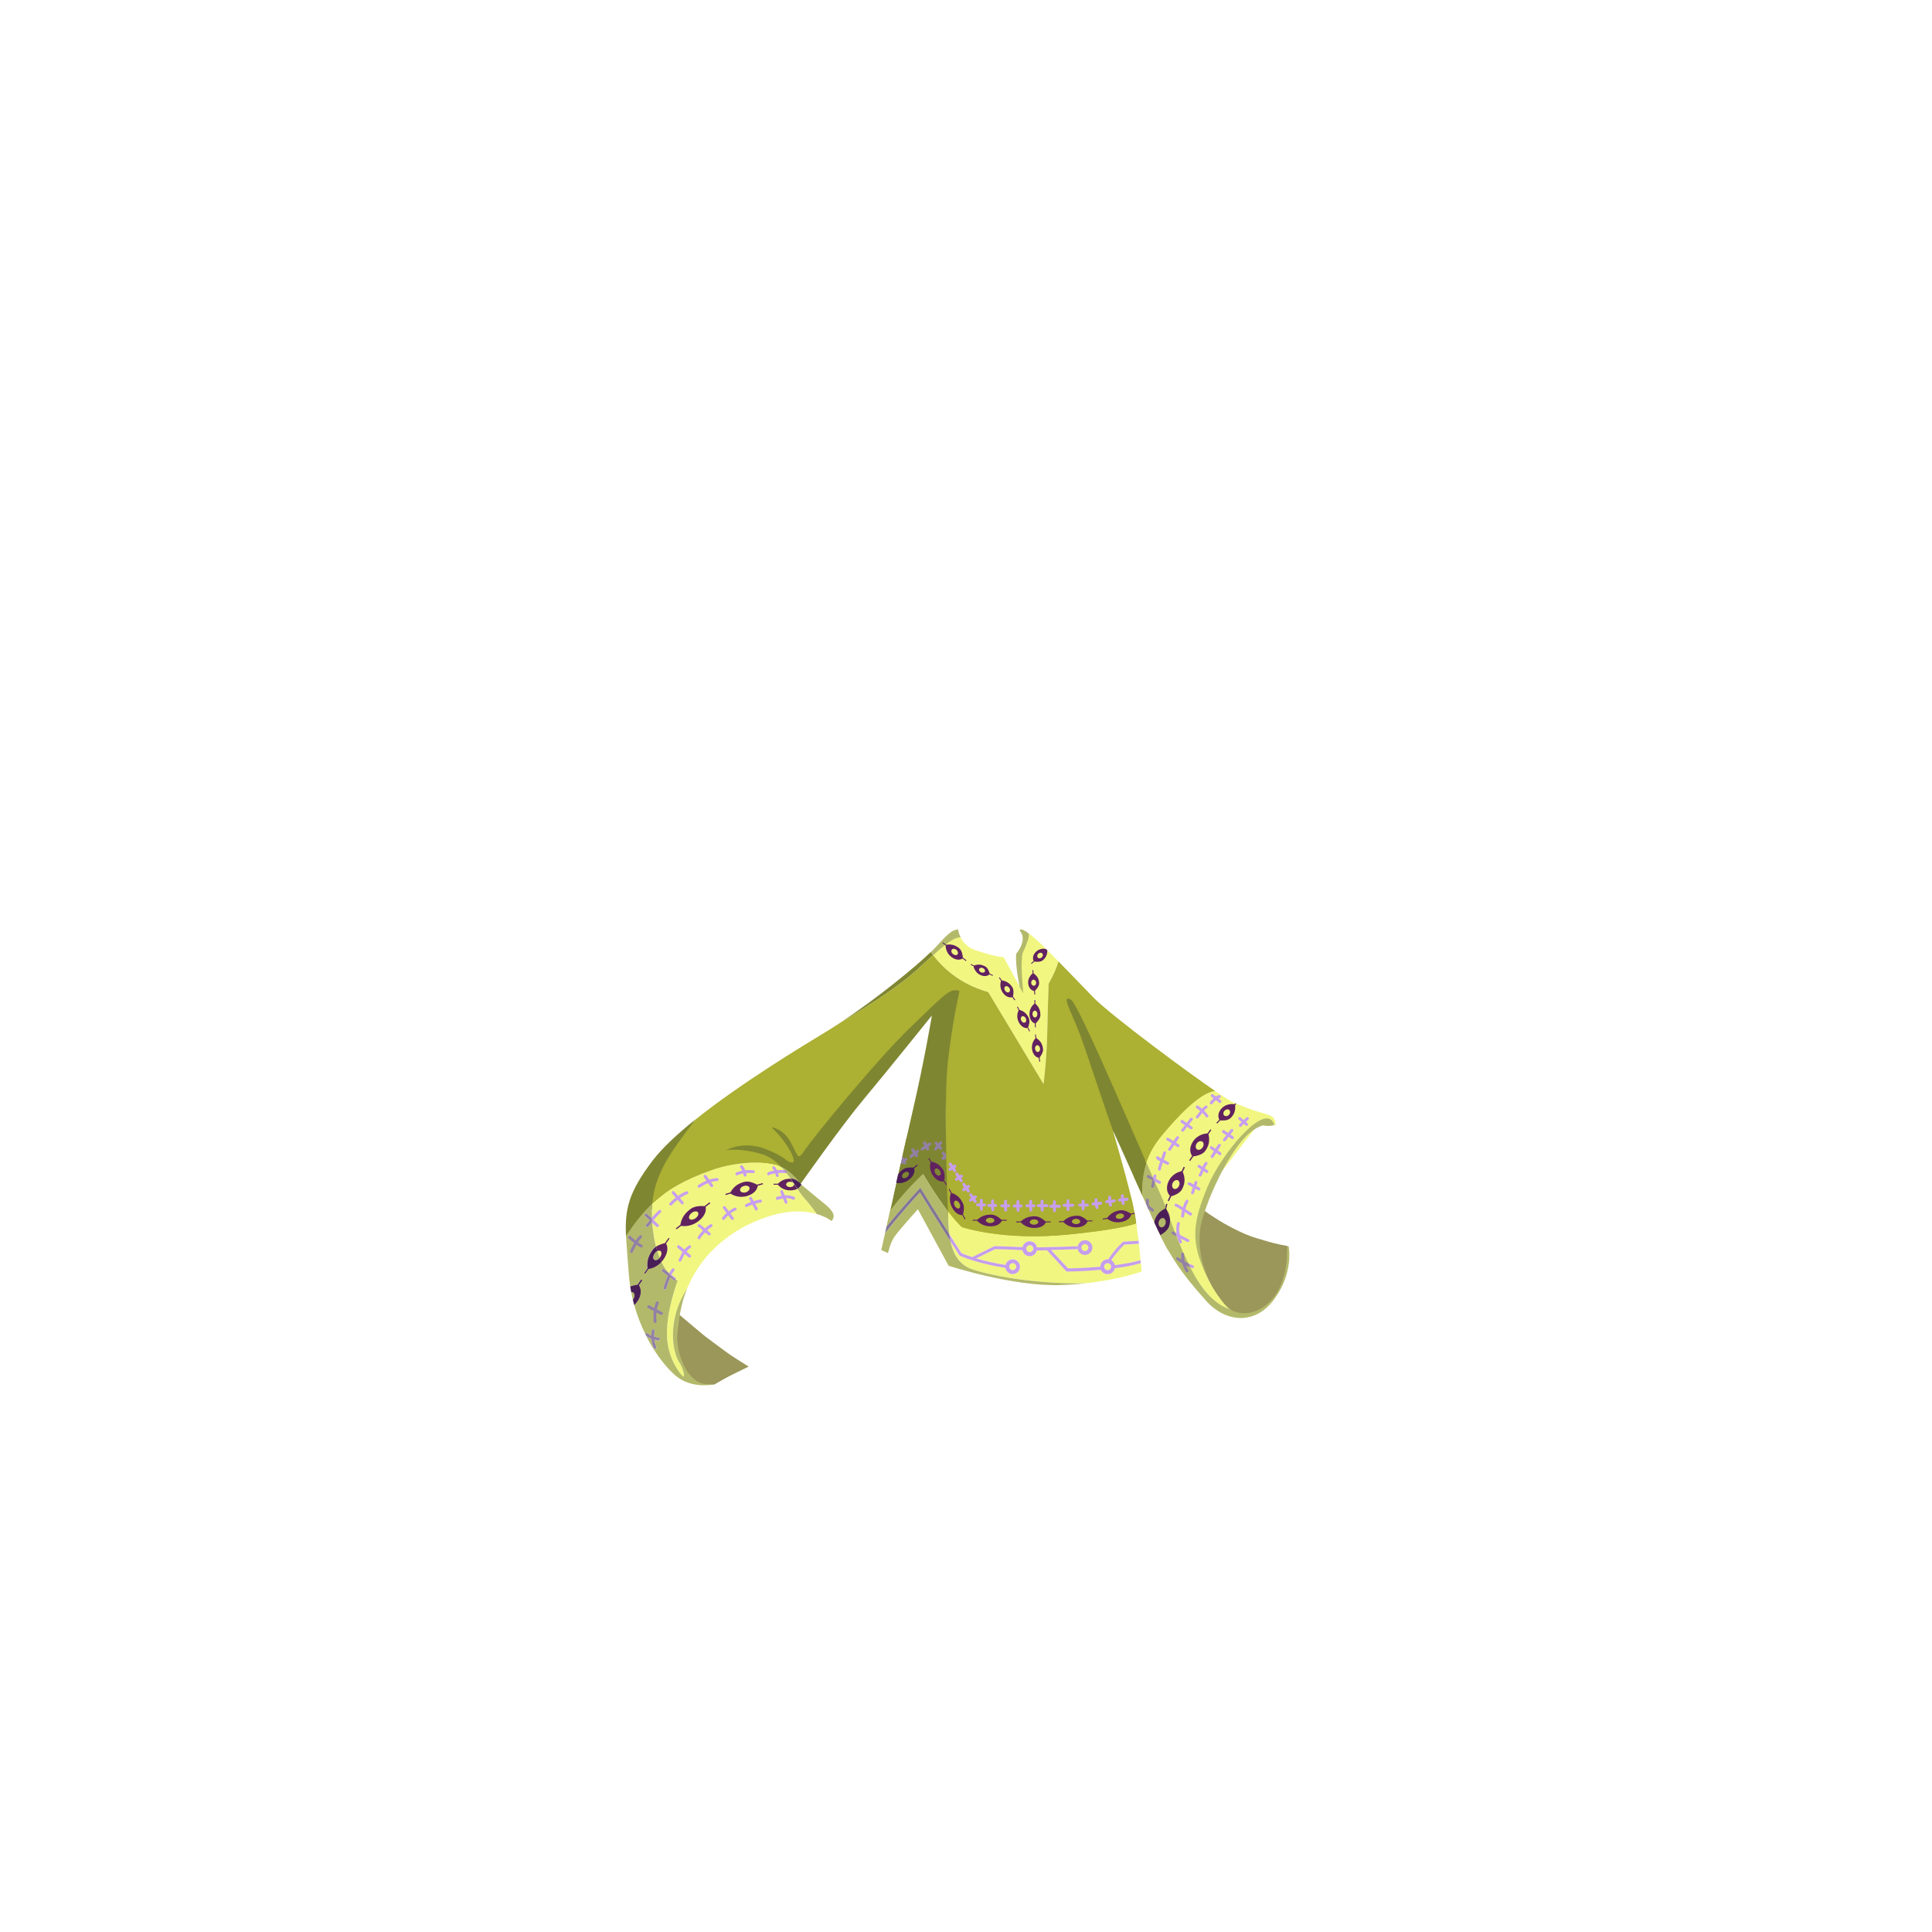 <?xml version="1.0" encoding="utf-8"?>
<!-- Generator: Adobe Illustrator 21.0.2, SVG Export Plug-In . SVG Version: 6.00 Build 0)  -->
<svg version="1.1" id="_x31_5_x5F_Top_x5F_Tunic" xmlns="http://www.w3.org/2000/svg" xmlns:xlink="http://www.w3.org/1999/xlink"
	 x="0px" y="0px" viewBox="0 0 2000 2000" enable-background="new 0 0 2000 2000" xml:space="preserve">
<g>
	<polygon fill="#7F8631" points="1099.7,1030.7 1148,1165.7 1156,1175.7 1183.3,1239.3 1188.7,1201.7 1108.3,1026.3 	"/>
	<path fill="#7F8631" d="M722,1158l-27.7,23.7L653,1240l-5,41l17.3-22.3l5.7-6.3c0,0,10.3-2.3,10.7-4C682,1246.7,722,1158,722,1158z
		"/>
	<path fill="#B3B96A" d="M1173.8,1218.8c1,0.5,25.5,56.2,25.5,56.2l8.8,17.5l18.2,25.5c0,0,8.8,6.5,8.5,4.8s-1.2-5.8-1.2-6.8
		s-22.2-65.2-22.5-66s-22.5-54.2-22.5-54.2L1173.8,1218.8z"/>
	<path fill="#F1F681" d="M1248.8,1123.5l25.2,16.8l37.2,14.5l8.8,6.5c0,0-2.8,2.5-3.5,2.2s-13.5-0.2-13.5-0.2l-44.8,57.8l-19.5,46.8
		l3.5,31.5l8.8,28.2l12.8,21.2l-30.5-31.8l-48.2-114.2l13.8-41"/>
	<path fill="#F1F681" d="M1061.6,967.4l-4.3,18.6l-1.6,14.2c0,0-0.2,25-0.2,24.5s-35.3-28.3-35.7-29.3s-26.6-23.3-26.6-23.3
		l-0.8-4.5l-16.9,7.2l-4.9,7.2c0,0,19.6,25.4,20.8,25.4s35.5,12.6,35.5,12.6s47.7,85.4,48.3,85s2.9-5.6,2.9-5.6s3.3-14.9,3.3-15.9
		s-1.2-68.9-1.2-68.9l6.2-26.6l-6-7.2l-12.8-12L1061.6,967.4z"/>
	<path fill="#ACB033" d="M1166.7,1226l4.9,16.1l3.7,17.2l1.3,12c0,0-75.3,15.7-80.7,13.7s-67-3.7-67-3.7s-43-11.3-43.3-12.7
		c-0.3-1.3-6.3-12-6.3-12l-2.7-83L1166.7,1226z"/>
	<path fill="#7F8631" d="M982.7,1255.3l-5-7.7L980,1045l-14.7,1l-83.3,92.3l-58.3,72l-18.3-3.7l-67.3-13c0,0,18.3-32.7,20-33.7
		s82.3-16.7,83.3-17.7S970.7,1025,970.7,1025s13.7-5.3,14.7-5.3s13,2.7,13,2.7L982.7,1255.3z"/>
	<polygon fill="#7F8631" points="938.5,1177.8 924.8,1239.8 955.8,1211.5 980.8,1246.2 978.8,1171 	"/>
	<g>
		<g>
			<g>
				<path fill="#F1F681" d="M1272.6,1149.1c-0.1-0.1-0.2-0.2-0.3-0.2c-1.3-0.9-3.3-0.6-4.6,0.8c-1.4,1.4-1.6,3.4-0.7,4.7
					c0.1,0.1,0.1,0.2,0.2,0.3c0.2,0.2,0.4,0.3,0.7,0.4c1.3,0.6,3,0.3,4.3-1s1.6-3.1,0.9-4.3
					C1272.9,1149.5,1272.8,1149.3,1272.6,1149.1z"/>
				<path fill="#F1F681" d="M1302.7,1150.9c-8-2.4-14.1-3.8-22.8-8.1l-1.2,1.3c0.6,6.4-1.3,10.1-4.7,13.4c-2.8,2.8-8.6,2.5-10.7,2.4
					l-3.2,3.3l-0.8-0.8l3-3.1c-0.8-1.5-2.6-6.4,2.2-11.6c4.8-5.3,11.3-4.7,13.4-4.4l0.9-0.9c-5.1-2.6-11.1-6.1-18.8-11.3
					c-0.6-0.4-1.3-0.9-2.1-1.4c-16.6,2.2-39.4,27.6-54.5,45.5c-7.9,9.4-13.3,18.6-16.6,28.8c5.9,13.5,10.8,24.5,13.8,31.1
					c16.3,35.2,32.7,107.4,72.7,120.4c0,0-16.2-13.7-28-43.1s-10.2-47.6,4.8-83.6c14.5-34.9,61-90.3,69.2-64c0.5-0.2,1-0.4,1.4-0.6
					C1319.7,1154.8,1315.5,1154.7,1302.7,1150.9z"/>
				<path fill="#612260" d="M1264.4,1147.6c-4.7,5.3-2.9,10.1-2.2,11.6l-3,3.1l0.8,0.8l3.2-3.3c2,0.2,7.8,0.5,10.7-2.4
					c3.3-3.3,5.3-7,4.7-13.4l1.2-1.3c-0.4-0.2-0.7-0.4-1.1-0.5l-0.9,0.9C1275.8,1142.8,1269.2,1142.3,1264.4,1147.6z M1272.2,1154.1
					c-1.3,1.3-3,1.7-4.3,1c-0.2-0.1-0.5-0.3-0.7-0.4c-0.1-0.1-0.2-0.2-0.2-0.3c-1-1.2-0.7-3.2,0.7-4.7c1.4-1.4,3.4-1.7,4.6-0.8
					c0.1,0.1,0.2,0.1,0.3,0.2c0.2,0.2,0.3,0.4,0.5,0.6C1273.7,1151,1273.4,1152.8,1272.2,1154.1z"/>
			</g>
			<g>
				<path fill="#F1F681" d="M1150.3,1304.6c1.9,1.1,3.4,3,3.8,5.2c9.3-1.2,18.6-2.9,26.6-5.3c-0.4-4.7-1-10.5-1.7-16.9l-15.1,0.9
					C1162.2,1290,1155.6,1296.4,1150.3,1304.6z"/>
				<path fill="#F1F681" d="M995.4,1297.3c1.2,0.5,5,2.1,11.1,4.1l23.1-11.4h0.4c0.2,0,17.3,0.4,28.6,1.1c0.7-3.5,3.8-6.1,7.5-6.1
					c3.8,0,6.9,2.7,7.5,6.3c14.6-0.2,35.1-0.9,42.1-1.2c-0.1,0.5-0.1,0.9-0.1,1.4c0,0.6,0.1,1.1,0.2,1.6c-5,0.2-16.3,0.6-27.7,0.9
					l17.5,19.1c3.1,0,17.1-0.2,33.5-1.7v-0.1c0-4.2,3.4-7.6,7.6-7.6c0.2,0,0.4,0,0.7,0c6.3-10,14.5-17.4,14.9-17.8l0.4-0.4l16-0.9
					c-0.7-5.8-1.5-11.9-2.4-18.1c-7.1,2.5-25.5,7.1-71.2,11.6c-67,6.6-109.3-7.8-109.3-7.8c-4.7-4.4-9.6-10.3-14.4-16.5
					c0.3,6.4,0.5,11.7,0.8,15.6c0.3,6.1,1,11.3,2,15.7c-0.5-2.3-0.9-4.9-1.3-7.6C987.3,1284.7,991.7,1291.6,995.4,1297.3z"/>
				<path fill="#F1F681" d="M1146.7,1318.9c-3.1,0-5.8-1.9-7-4.5c-18.8,1.7-34.6,1.8-34.8,1.8h-0.7l-20.2-22
					c-3.7,0.1-7.3,0.2-10.6,0.2c-0.8,3.4-3.8,5.9-7.4,5.9c-3.7,0-6.8-2.7-7.5-6.2c-10.3-0.6-25.7-1-28.3-1.1l-19.6,9.6
					c7.6,2.3,17.9,4.8,30.4,6.8c0.8-3.3,3.8-5.8,7.4-5.8c4.2,0,7.6,3.4,7.6,7.6s-3.4,7.6-7.6,7.6c-3.8,0-6.9-2.8-7.5-6.4
					c-29.7-4.6-47-12.6-47.1-12.6l-0.4-0.2l-0.2-0.4c-2.7-4.1-5.8-9-9.1-14.1c3.5,16.4,10.7,23.1,18.2,27.1
					c8.6,4.5,58.9,17.3,121.1,16.3c35.9-3.9,58.4-12.2,58.4-12.2s-0.2-3.4-0.7-8.8c-8.1,2.3-17.4,4-26.8,5.3
					C1153.4,1316.2,1150.3,1318.9,1146.7,1318.9z"/>
				<circle fill="#F1F681" cx="1048.4" cy="1311.2" r="3.6"/>
				<path fill="#F1F681" d="M1066,1289c-1.5,0-2.8,1-3.4,2.3c-0.2,0.4-0.3,0.8-0.3,1.3c0,0.6,0.2,1.2,0.4,1.7
					c0.6,1.1,1.8,1.9,3.2,1.9c1.4,0,2.6-0.8,3.2-1.9c0.3-0.5,0.5-1.1,0.5-1.7c0-0.5-0.1-0.9-0.2-1.3
					C1068.9,1290,1067.6,1289,1066,1289z"/>
				<path fill="#F1F681" d="M1146.7,1307.6c-1.9,0-3.5,1.5-3.6,3.4c0,0.1,0,0.1,0,0.2c0,1.1,0.5,2,1.2,2.7c0.6,0.6,1.5,1,2.4,1
					c1.2,0,2.3-0.6,3-1.6c0.4-0.6,0.7-1.3,0.7-2.1c0-0.4-0.1-0.7-0.2-1C1149.7,1308.7,1148.3,1307.6,1146.7,1307.6z"/>
				<path fill="#C59DEC" d="M984,1285.2L984,1285.2L984,1285.2z"/>
				<path fill="#C59DEC" d="M1154.2,1309.7c-0.5-2.2-1.9-4.1-3.8-5.2c5.3-8.1,11.9-14.5,13.5-16.1l15.1-0.9c-0.1-1-0.2-2-0.3-3
					l-16,0.9l-0.4,0.4c-0.4,0.3-8.6,7.8-14.9,17.8c-0.2,0-0.4,0-0.7,0c-4.2,0-7.6,3.4-7.6,7.6c0,0.1,0,0.1,0,0.1
					c-16.4,1.4-30.4,1.7-33.5,1.7l-17.6-19c11.4-0.3,22.7-0.7,27.7-0.9c-0.1-0.5-0.2-1-0.2-1.6c0-0.5,0.1-0.9,0.1-1.4
					c-7,0.3-27.6,1-42.1,1.2c-0.6-3.6-3.8-6.3-7.5-6.3s-6.8,2.6-7.5,6.1c-11.3-0.7-28.4-1.1-28.6-1.1h-0.4l-23.1,11.4
					c-6.1-2-9.9-3.6-11.1-4.1c-3.7-5.6-8.1-12.5-12.6-19.7c0.3,2.7,0.8,5.3,1.3,7.6l0,0c3.3,5.1,6.4,10,9.1,14.1l0.2,0.4l0.4,0.2
					c0.2,0.1,17.4,8,47.1,12.6c0.6,3.6,3.7,6.4,7.5,6.4c4.2,0,7.6-3.4,7.6-7.6s-3.4-7.6-7.6-7.6c-3.6,0-6.6,2.5-7.4,5.8
					c-12.5-2-22.8-4.5-30.4-6.8l19.6-9.6c2.6,0.1,18,0.4,28.3,1.1c0.7,3.5,3.8,6.2,7.5,6.2c3.6,0,6.7-2.5,7.4-5.9
					c3.3,0,6.9-0.1,10.6-0.2l20.2,22h0.7c0.3,0,16-0.1,34.8-1.8c1.2,2.7,3.9,4.5,7,4.5c3.7,0,6.8-2.6,7.5-6.1
					c9.4-1.2,18.8-2.9,26.8-5.3c-0.1-1-0.2-2-0.3-3C1172.8,1306.8,1163.5,1308.5,1154.2,1309.7z M1048.4,1307.6c2,0,3.6,1.6,3.6,3.6
					s-1.6,3.6-3.6,3.6s-3.6-1.6-3.6-3.6S1046.4,1307.6,1048.4,1307.6z M1069.2,1294.3c-0.6,1.1-1.8,1.9-3.2,1.9
					c-1.4,0-2.6-0.8-3.2-1.9c-0.3-0.5-0.4-1.1-0.4-1.7c0-0.5,0.1-0.9,0.3-1.3c0.5-1.4,1.8-2.3,3.4-2.3s2.9,1,3.4,2.4
					c0.1,0.4,0.2,0.8,0.2,1.3C1069.6,1293.2,1069.5,1293.8,1069.2,1294.3z M1149.6,1313.3c-0.7,0.9-1.7,1.6-3,1.6
					c-0.9,0-1.8-0.4-2.4-1c-0.7-0.7-1.2-1.6-1.2-2.7c0-0.1,0-0.2,0-0.2c0.1-1.9,1.7-3.4,3.6-3.4c1.7,0,3,1.1,3.5,2.6
					c0.1,0.3,0.2,0.6,0.2,1C1150.3,1312,1150.1,1312.7,1149.6,1313.3z"/>
			</g>
			<path fill="#7F8631" d="M1186.8,1203.9c-25.7-58.6-71.4-165.1-78-168.7c-8.2-4.5-4.4,3.6,4.2,23.3c8.6,19.7,17.5,50,38.9,111.3
				c0.5,1.1,13.9,30.4,30.4,67.4C1182.3,1224.5,1183.6,1213.7,1186.8,1203.9z"/>
			<g>
				<path fill="none" d="M1218.3,1280c0.3,0.8,0.6,1.7,1,2.5c-0.2-0.8-0.5-1.5-0.7-2.3C1218.5,1280.1,1218.4,1280.1,1218.3,1280z"/>
				<path fill="#B3B96A" d="M1207.8,1252.3c-0.1-0.4-0.3-0.7-0.4-1l-0.1,0.3C1207.5,1251.8,1207.7,1252,1207.8,1252.3z"/>
				<path fill="#B3B96A" d="M1226.5,1306.1c1.2,0.7,2.4,1.3,3.7,1.8c-1.5-3.1-3-6.3-4.4-9.5
					C1225.6,1301,1225.9,1303.5,1226.5,1306.1z"/>
				<path fill="#B3B96A" d="M1334,1290.1c-45.4-4.5-86.7-36.3-86.7-36.3s9-28.8,27.3-57.7c14.1-22.1,25-28.9,32.6-31.1
					c4.7,1,9.1,0.6,12-0.4c-8.1-26.3-54.7,29.1-69.2,64c-15,36.1-16.7,54.2-4.8,83.6c11.8,29.4,28,43.1,28,43.1
					c-17.6-5.7-30.7-22.9-41.1-43.4c-1.5-0.6-3-1.2-4.5-1.9c0.7,1.7,1.5,3.3,2.4,4.9c1,1.7-1.6,3.2-2.6,1.5
					c-1.5-2.6-2.8-5.5-3.7-8.4c-2.1-1.2-4.1-2.6-6-4.1c-1.5-1.2,0.6-3.3,2.1-2.1c0.9,0.8,1.9,1.5,3,2.2c-0.3-1.9-0.4-3.9-0.2-5.8
					c0.1-1.3,1.5-1.7,2.3-1.3c-1.4-3.3-2.8-6.7-4.2-10.1c-0.2-0.2-0.3-0.4-0.4-0.6c-0.5-1.2-0.9-2.4-1.3-3.7c-0.3-0.8-0.7-1.7-1-2.5
					c-1.6-0.9-3.2-1.7-4.9-2.6c-1.7-0.9-0.2-3.5,1.5-2.6c0.6,0.3,1.2,0.6,1.7,0.9c-1.9-5-3.7-9.9-5.5-14.6c0.3,2.6,0,5.2-0.7,7.8
					c-1.2,4.8-7,8.3-9.3,9.5c16.6,33,31.1,49.3,47.8,68.2c19.8,22.3,50.7,25.8,70.7-2C1339.7,1316.8,1334,1290.1,1334,1290.1z"/>
				<path fill="#B3B96A" d="M1205,1261.3c-0.3-0.2-0.5-0.3-0.8-0.4c-0.1,0-0.3,0-0.4,0c-1.8-0.1-3.7,1.5-4.3,4s0.3,4.7,2,5.4
					c0.1,0.1,0.3,0.1,0.4,0.2c0.3,0.1,0.6,0.1,0.9,0c1.7-0.2,3.2-1.7,3.8-3.9C1207.2,1264.3,1206.4,1262.2,1205,1261.3z"/>
				<path fill="#B3B96A" d="M1206.1,1251.1l0.5-2.1c-2-5.1-3.9-9.8-5.9-14c-1.3-2.9-3-6.6-5-11.1c-0.3,1.5-0.7,3.1-1,4.6
					c-0.4,1.9-3.3,1.1-2.9-0.8c0.4-2,0.9-3.9,1.3-5.9c-1.7-0.9-3.4-1.8-5.1-2.7c-1.7-0.9-0.2-3.5,1.5-2.6c1.3,0.7,2.6,1.4,3.9,2
					c-2-4.4-4.1-9.4-6.5-14.7c-3.2,9.8-4.6,20.6-4.5,33.3c1.2,2.7,2.5,5.5,3.7,8.3c0.1,0.1,0.2,0.2,0.3,0.2v-3.5c0-1.9,3-1.9,3,0
					v5.7c1.5,1.1,3.1,2.3,4.6,3.5s0,3.8-1.5,2.6c-1-0.8-2-1.6-3.1-2.3v1.3c0.8,1.8,1.6,3.5,2.3,5.3c1.1,2.4,2.1,4.8,3.2,7.1
					c0-0.2,0.1-0.4,0.1-0.7C1196.7,1255.9,1203.8,1252.1,1206.1,1251.1z"/>
				<path fill="#612260" d="M1208.5,1246.4l-1.3-0.3l-0.7,2.9c0.3,0.7,0.6,1.5,0.8,2.2L1208.5,1246.4z"/>
				<path fill="#612260" d="M1207.8,1252.3c1.1,2.9,2.2,5.8,3.3,8.9C1210.9,1258.3,1209.9,1255.4,1207.8,1252.3z"/>
				<path fill="#491E56" d="M1210.4,1269c0.7-2.7,1-5.2,0.7-7.8c-1.1-3-2.2-6-3.3-8.9c-0.2-0.2-0.3-0.5-0.5-0.7l0.1-0.3
					c-0.3-0.7-0.6-1.5-0.8-2.2l-0.5,2.1c-2.3,1-9.3,4.7-11.1,13.6c0,0.2-0.1,0.4-0.1,0.7c2.1,4.6,4.2,9,6.3,13.1
					C1203.5,1277.2,1209.2,1273.7,1210.4,1269z M1206.6,1266.6c-0.5,2.2-2.1,3.8-3.8,3.9c-0.3,0-0.6,0-0.9,0c-0.1,0-0.3-0.1-0.4-0.2
					c-1.7-0.7-2.6-3-2-5.4s2.4-4.1,4.3-4c0.1,0,0.3,0,0.4,0c0.3,0.1,0.6,0.2,0.8,0.4C1206.4,1262.2,1207.2,1264.3,1206.6,1266.6z"/>
				<path fill="#C79EEF" d="M1225.8,1298.2c0.1-0.6-0.2-1.1-0.7-1.3c0.2,0.5,0.4,1,0.7,1.5
					C1225.8,1298.3,1225.8,1298.2,1225.8,1298.2z"/>
				<path fill="#C79EEF" d="M1234.1,1312.7c1.8,0.7,2.6-2.2,0.8-2.9c-1.6-0.6-3.2-1.2-4.7-1.9c0.7,1.4,1.3,2.7,2,4.1
					C1232.8,1312.2,1233.5,1312.5,1234.1,1312.7z"/>
				<path fill="#9280A6" d="M1222.8,1298.2c-0.2,1.9-0.1,3.9,0.2,5.8c-1-0.7-2-1.4-3-2.2c-1.5-1.2-3.6,0.9-2.1,2.1
					c1.9,1.5,3.9,2.9,6,4.1c0.8,3,2.1,5.9,3.7,8.4c1,1.7,3.6,0.2,2.6-1.5c-0.9-1.5-1.7-3.2-2.4-4.9c1.5,0.7,3,1.3,4.5,1.9
					c-0.7-1.3-1.4-2.7-2-4.1c-1.2-0.6-2.5-1.2-3.7-1.8c-0.6-2.5-0.9-5.1-0.7-7.6c-0.2-0.5-0.4-1-0.7-1.5
					C1224.3,1296.5,1222.9,1296.9,1222.8,1298.2z"/>
				<path fill="#C79EEF" d="M1218.6,1280.2c0.2,0.8,0.4,1.6,0.7,2.3c0.6,1.4,1.1,2.9,1.7,4.3c1,0.9,3.1,0.1,2.5-1.4
					c-0.4-1.1-0.8-2.2-1.2-3.3c2.2,1.2,4.4,2.3,6.7,3.5c1.7,0.9,3.2-1.7,1.5-2.6c-3.1-1.6-6.1-3.2-9.2-4.8c-0.8-3.8-1-7.7,0.1-11.3
					c0.6-1.8-2.3-2.6-2.9-0.8c-1,3.3-1,6.8-0.5,10.3c-0.4-0.2-0.8-0.4-1.2-0.6c0.5,1.4,1.1,2.8,1.6,4.2
					C1218.4,1280.1,1218.5,1280.1,1218.6,1280.2z"/>
				<path fill="#9280A6" d="M1213.4,1277.5c1.6,0.9,3.2,1.7,4.9,2.6c-0.5-1.4-1.1-2.8-1.6-4.2c-0.6-0.3-1.2-0.6-1.7-0.9
					C1213.2,1274,1211.7,1276.6,1213.4,1277.5z"/>
				<path fill="#C79EEF" d="M1220.6,1286.2c0.1,0.3,0.2,0.4,0.4,0.6c-0.6-1.4-1.2-2.9-1.7-4.3
					C1219.6,1283.8,1220.1,1285,1220.6,1286.2z"/>
				<path fill="#C79EEF" d="M1195.8,1223.3c1.3,0.7,2.5,1.3,3.8,2c1.7,0.9,3.2-1.7,1.5-2.6c-1.5-0.8-3.1-1.6-4.6-2.4
					c0.2-0.9,0.4-1.8,0.6-2.7c0.4-1.9-2.5-2.7-2.9-0.8c-0.1,0.7-0.3,1.4-0.5,2.1c-0.1-0.1-0.3-0.2-0.4-0.2c0.8,1.9,1.6,3.7,2.4,5.3
					C1195.7,1223.7,1195.7,1223.5,1195.8,1223.3z"/>
				<path fill="#9280A6" d="M1187.9,1219.1c1.7,0.9,3.4,1.8,5.1,2.7c-0.4,2-0.9,3.9-1.3,5.9c-0.4,1.9,2.5,2.7,2.9,0.8
					c0.4-1.5,0.7-3.1,1-4.6c-0.7-1.7-1.5-3.5-2.4-5.3c-1.3-0.7-2.6-1.4-3.9-2C1187.7,1215.6,1186.2,1218.2,1187.9,1219.1z"/>
				<path fill="#9280A6" d="M1192.4,1254.1c1.5,1.2,3-1.4,1.5-2.6s-3.1-2.3-4.6-3.5v-5.7c0-1.9-3-1.9-3,0v3.5
					c-0.1-0.1-0.2-0.2-0.3-0.2c1.1,2.5,2.2,5,3.3,7.5v-1.3C1190.4,1252.5,1191.4,1253.3,1192.4,1254.1z"/>
			</g>
			<path fill="#F1F681" d="M675.3,1267.7c4.5,49.8,26.2,58,26.2,58s-14.9,38.9-10.2,66.3c3,17.9,12.8,30.2,15.5,32.6s1-7.3-4.4-15.6
				c-4.4-6.7-14.1-39.4,9-75.3c16.9-41.4,53.8-66.2,89.5-76c19.7-5.4,34.7-3.9,44.7-1c-3.6-5-8-10.8-12.7-16.2
				c-7.6-8.6-14.8-22.5-24.7-33c-2.2-1-4.6-1.9-7.1-2.4c-16.8-3.6-42.9-1.5-64.2,6c-27.9,9.8-46.5,20.5-61.8,34.9
				C674.6,1252.8,674.6,1259.9,675.3,1267.7z"/>
			<g>
				<path fill="#7F8631" d="M934.1,1218.9c0.1,0.1,0.2,0.2,0.2,0.2c1.1,0.9,3.1,0.6,4.7-0.7c1.7-1.3,2.3-3.3,1.6-4.5
					c0-0.1-0.1-0.2-0.2-0.3c-0.1-0.2-0.3-0.3-0.5-0.4c-1.1-0.6-2.9-0.3-4.4,0.9c-1.5,1.2-2.2,2.9-1.8,4.1
					C933.9,1218.6,934,1218.8,934.1,1218.9z"/>
				<path fill="#7F8631" d="M933.1,1200.8c-0.1,0.4-0.2,0.8-0.3,1.2c0.2-0.2,0.4-0.3,0.7-0.5C933.4,1201.2,933.3,1201,933.1,1200.8z
					"/>
				<path fill="#7F8631" d="M976.9,1200.6c-0.7,0.5-1.7,0.1-2-0.5c-0.4-0.8-0.1-1.6,0.5-2.1c0.4-0.3,0.9-0.6,1.4-0.9
					c-0.7-0.9-1.4-1.9-1.8-3c-0.6-1.8,2.3-2.6,2.9-0.8c0-0.1-0.1-0.2-0.1-0.2c0,0.1,0.1,0.3,0.2,0.4c0.2,0.2,0.3,0.5,0.5,0.8
					c0.3,0.4,0.5,0.8,0.8,1.2l0.1-0.1c-0.7-36-0.6-75,1.8-96.5c4.5-40.5,12-72.8,12-72.8c-9.9-2.9-12.8,1-50.5,37.4
					s-101.4,115.3-108.9,126.2c-7.5,10.9-6.6,10.7-14.5-5.3s-20.8-17.2-20.8-17.2c17.1,16,27.8,37.6,21,36.5
					c-6.8-1.2-4.1-4.8-27-13.9s-40.6,1-40.6,1s17.7-2.2,38.3,4.8c7,2.4,12.9,6.9,18,12.3c12.6,5.8,20.4,17.9,20.4,17.9
					s42-59.8,65.7-88.1c23.7-28.3,70.4-86.5,70.4-86.5s-7.7,46.5-20,99.3c-3.2,13.7-6.9,30.1-10.7,46.9c0.3,0.1,0.5,0.3,0.7,0.6
					c0.4,0.7,0.8,1.3,1.2,2c0.3-0.2,0.5-0.4,0.8-0.6c0.6-0.5,1.5-0.6,2.1,0c0.5,0.5,0.6,1.6,0,2.1c-0.5,0.3-0.9,0.7-1.4,1.1
					c0.2,0.3,0.4,0.6,0.5,0.8c1,1.7-1.6,3.2-2.6,1.5c-0.1-0.2-0.2-0.3-0.3-0.5c-0.2,0.2-0.4,0.3-0.6,0.5c-0.6,0.5-1.5,0.6-2.1,0
					c0,0,0,0,0-0.1c-0.9,3.9-1.8,7.8-2.6,11.6c1.3-2,2.9-3.6,4.9-5.2c3.4-2.7,9-2.3,11-2.1l3.9-3.1l0.6,0.8l-3.6,3
					c0.4,1.5,1.2,6.2-4.6,11.2c-5.7,5-11.9,4.4-14,4c-2.3,10.1-4.4,19.9-6.4,28.7c18.8-24.6,34.2-38.1,34.2-38.1
					s12.1,20.9,25.7,38.6c-0.6-13.8-1.2-32.6-1.7-52.7c-0.4-0.5-0.7-1.1-1.1-1.6C978,1199.8,977.4,1200.2,976.9,1200.6z"/>
				<path fill="#491E56" d="M941.8,1220.6c5.8-5,5-9.7,4.6-11.2l3.6-3l-0.6-0.8l-3.9,3.1c-1.9-0.2-7.6-0.6-11,2.1
					c-2,1.5-3.6,3.2-4.9,5.2c-0.6,2.9-1.3,5.7-1.9,8.5C929.8,1225,936,1225.5,941.8,1220.6z M935.6,1214.2c1.5-1.2,3.3-1.5,4.4-0.9
					c0.2,0.1,0.4,0.3,0.5,0.4s0.1,0.2,0.2,0.3c0.7,1.2,0,3.1-1.6,4.5c-1.7,1.3-3.7,1.6-4.7,0.7c-0.1-0.1-0.2-0.1-0.2-0.2
					c-0.1-0.2-0.2-0.4-0.3-0.6C933.4,1217.1,934.1,1215.4,935.6,1214.2z"/>
				<path fill="#9280A6" d="M979.3,1195.4c-0.3-0.4-0.5-0.8-0.8-1.2c-0.2-0.3-0.3-0.5-0.5-0.8c-0.1-0.1-0.2-0.3-0.2-0.4
					c0,0,0,0.1,0.1,0.2c-0.6-1.8-3.5-1-2.9,0.8c0.4,1,1.1,2,1.8,3c-0.5,0.3-0.9,0.6-1.4,0.9c-0.7,0.5-1,1.3-0.5,2.1
					c0.4,0.6,1.4,1,2,0.5c0.5-0.4,1-0.7,1.5-1.1c0.4,0.6,0.7,1.1,1.1,1.6c0-1.9-0.1-3.9-0.1-5.9
					C979.4,1195.3,979.4,1195.3,979.3,1195.4z"/>
				<path fill="#9280A6" d="M934.5,1204.5c0.2-0.2,0.4-0.3,0.6-0.5c0.1,0.2,0.2,0.3,0.3,0.5c1,1.6,3.6,0.1,2.6-1.5
					c-0.2-0.3-0.4-0.6-0.5-0.8c0.5-0.3,0.9-0.7,1.4-1.1c0.6-0.5,0.5-1.6,0-2.1c-0.6-0.6-1.5-0.5-2.1,0c-0.3,0.2-0.5,0.4-0.8,0.6
					c-0.4-0.7-0.8-1.3-1.2-2c-0.2-0.3-0.5-0.5-0.7-0.6c-0.3,1.3-0.6,2.5-0.8,3.8c0.1,0.2,0.3,0.4,0.4,0.7c-0.2,0.2-0.4,0.3-0.7,0.5
					c-0.2,0.8-0.4,1.6-0.6,2.5c0,0,0,0,0,0.1C933,1205.1,933.8,1205,934.5,1204.5z"/>
			</g>
			<path fill="#7F8631" d="M675.6,1201.4c-25,32.9-28.8,50.4-27.6,77.9c8.7-13.1,17.2-24,27.1-33.3c2.6-30.1,17.9-52.3,44.8-87.2
				C701.4,1173.7,685.6,1188.3,675.6,1201.4z"/>
			<g>
				<circle fill="none" cx="1048.4" cy="1311.2" r="3.6"/>
				<path fill="none" d="M1123.1,1295.1c2,0,3.6-1.6,3.6-3.6s-1.6-3.6-3.6-3.6s-3.6,1.6-3.6,3.6S1121.1,1295.1,1123.1,1295.1z"/>
				<path fill="none" d="M1066,1289c-1.5,0-2.8,1-3.4,2.3c-0.2,0.4-0.3,0.8-0.3,1.3c0,0.6,0.2,1.2,0.4,1.7c0.6,1.1,1.8,1.9,3.2,1.9
					c1.4,0,2.6-0.8,3.2-1.9c0.3-0.5,0.5-1.1,0.5-1.7c0-0.5-0.1-0.9-0.2-1.3C1068.9,1290,1067.6,1289,1066,1289z"/>
				<path fill="none" d="M1146.7,1307.6c-1.9,0-3.5,1.5-3.6,3.4c0,0.1,0,0.1,0,0.2c0,1.1,0.5,2,1.2,2.7c0.6,0.6,1.5,1,2.4,1
					c1.2,0,2.3-0.6,3-1.6c0.4-0.6,0.7-1.3,0.7-2.1c0-0.4-0.1-0.7-0.2-1C1149.7,1308.7,1148.3,1307.6,1146.7,1307.6z"/>
				<path fill="#B3B96A" d="M952.8,1229.6l1,1.7c0.2,0.3,15.2,24.6,28.9,46.3c-0.3-2.5-0.6-5.2-0.7-8.1c-0.2-3.9-0.5-9.2-0.8-15.6
					c-13.5-17.7-25.7-38.6-25.7-38.6s-15.4,13.6-34.2,38.1c-1.3,6-2.6,11.7-3.7,16.7c18.1-22.4,33.6-38.8,33.8-39L952.8,1229.6z"/>
				<path fill="#B3B96A" d="M916.2,1276.6c-2.4,10.8-3.9,17.5-3.9,17.5l7,3.1c0,0,2.1-9.9,6.2-16.3c4.1-6.4,24.7-29.1,24.7-29.1
					l31.8,58.5c0,0,66.2,21.7,116.3,20c8.9-0.3,17.3-0.9,25-1.8c-62.3,1-112.5-11.7-121.1-16.3c-7.6-4-14.7-10.8-18.2-27.1
					c-12.6-19.8-27.7-44.2-31.7-50.7C947.8,1239.3,932.7,1255.9,916.2,1276.6z"/>
				<path fill="#817496" d="M953.8,1231.2l-1-1.7l-1.3,1.4c-0.2,0.2-15.7,16.7-33.8,39c-0.5,2.3-1,4.6-1.5,6.6
					c16.5-20.8,31.6-37.3,36.1-42.1c4,6.5,19.1,30.9,31.7,50.7c-0.5-2.3-0.9-4.9-1.3-7.6C969,1255.9,954,1231.6,953.8,1231.2z"/>
				<path fill="#C59DEC" d="M1115.7,1293.1c0.7,3.4,3.8,6,7.5,6c4.2,0,7.6-3.4,7.6-7.6s-3.4-7.6-7.6-7.6c-3.7,0-6.8,2.7-7.5,6.2
					c-0.1,0.5-0.1,0.9-0.1,1.4C1115.5,1292.1,1115.6,1292.6,1115.7,1293.1z M1123.1,1287.9c2,0,3.6,1.6,3.6,3.6s-1.6,3.6-3.6,3.6
					s-3.6-1.6-3.6-3.6S1121.1,1287.9,1123.1,1287.9z"/>
			</g>
			<g>
				<path fill="none" d="M649,1340.2c-1.5,2.1-1.6,4.6-0.6,6.1c0.2,0.3,0.4,0.5,0.7,0.7c0.1,0.1,0.3,0.2,0.4,0.2
					c1.6,0.8,3.9,0,5.5-1.8c-0.6-2.6-1.2-5.3-1.7-8C651.8,1337.6,650.1,1338.6,649,1340.2z"/>
				<path fill="none" d="M684,1295.3c-0.1-0.1-0.2-0.2-0.3-0.3c-0.2-0.2-0.5-0.3-0.8-0.3c-0.7-0.2-1.6,0-2.5,0.5
					c0.8,2.5,1.6,4.8,2.4,6.9c0.1-0.2,0.3-0.4,0.4-0.6C685,1299.1,685.2,1296.5,684,1295.3z"/>
				<path fill="#B3B96A" d="M677.8,1297.6c-1.5,2.1-1.8,4.5-1,5.9c0.2,0.2,0.3,0.5,0.6,0.6c0.1,0.1,0.2,0.1,0.4,0.2
					c1.4,0.6,3.6-0.3,5.2-2.2c-0.9-2.1-1.7-4.4-2.4-6.9C679.5,1295.6,678.5,1296.5,677.8,1297.6z"/>
				<path fill="#B3B96A" d="M655.6,1344.8c1.6-2.3,1.7-5.1,0.2-6.5c-0.1-0.1-0.2-0.2-0.3-0.3c-0.3-0.2-0.6-0.3-0.9-0.4
					c-0.4-0.1-0.8-0.1-1.2-0.1c0.5,2.7,1.1,5.4,1.7,8C655.3,1345.3,655.4,1345.1,655.6,1344.8z"/>
				<path fill="#B3B96A" d="M703.7,1361.4c0.2-1.1,0.4-2.2,0.6-3.4c1.6-8.7,4-16.8,7.1-24.3c-23.1,35.9-13.3,68.7-9,75.3
					c5.4,8.2,7.1,18,4.4,15.6c-2.7-2.4-12.5-14.7-15.5-32.6c-4.7-27.4,10.2-66.3,10.2-66.3s-0.8-0.3-2-1.1c-0.3,0.7-1.2,1.2-2,0.6
					c-1.2-0.9-2.5-1.8-3.7-2.8c-1.7,3.7-2.9,7.7-4,11.4c-0.5,1.9-3.4,1.1-2.9-0.8c1.2-4.1,2.5-8.4,4.4-12.4
					c-1.9-1.4-3.8-2.8-5.6-4.2c-1.5-1.1,0-3.7,1.5-2.6c1.3,1,2.6,1.9,3.9,2.9c-2.1-2.7-4.3-6.1-6.4-10.5c-5.3,5.8-11.4,7.1-13.6,7.4
					l-3.3,4.8l-1-0.7l3.4-4.9c-1-8,1.3-13.4,5.2-18.9c1-1.4,2.3-2.5,3.7-3.4c-1.7-6.4-3-14-3.8-22.9c-0.1-0.6-0.1-1.3-0.2-1.9
					c-0.1-0.1-0.3-0.3-0.4-0.4c-1.2,1.6-2.4,3.2-3.8,4.5c-1.5,1.3-3.6-0.8-2.1-2.1c1.4-1.2,2.6-2.9,3.8-4.4
					c-1.6-1.5-3.2-3.1-4.9-4.6c-1.4-1.3,0.7-3.4,2.1-2.1c1.6,1.5,3.1,2.9,4.7,4.4c0.1-0.2,0.3-0.3,0.4-0.5c-0.2-5-0.1-9.8,0.3-14.4
					c-9.9,9.3-18.4,20.1-27.1,33.3c0.5,10.9,1.7,23.4,2.8,39c0.3,4.6,0.8,9,1.5,13.4c3-1.2,6.1-1.7,7.6-1.9l3.8-5.4l1.2,0.8
					l-3.6,5.1c1.3,1.9,4.3,7.9-1.2,16.4c-1.1,1.7-2.4,3.1-3.6,4.3c3.1,11,7.1,21.1,11.6,30.3c0.3-1,1.6-1.7,2.5-0.8
					c1,0.9,2.3,1.6,3.7,2.2c0-1.9,0.2-3.7,0.5-5.5c0.3-1.9,3.2-1.1,2.9,0.8c-0.3,1.8-0.5,3.8-0.5,5.7c1.7,0.5,3.4,0.8,4.9,1.1
					c1.9,0.4,1.1,3.3-0.8,2.9c-1.2-0.2-2.6-0.5-3.9-0.9c0.2,2.6,0.9,5.1,2,7.3c0.9,1.7-1.7,3.2-2.6,1.5c-1.5-3-2.2-6.3-2.5-9.7
					c-2-0.7-3.9-1.6-5.4-2.9c11.3,22.3,25.3,38,34.3,43.9c16.3,10.6,36.3,6.1,36.3,6.1c14.3-8.9,35.3-18.4,35.3-18.4
					C739.8,1394,708.2,1365.2,703.7,1361.4z"/>
				<path fill="#612260" d="M682.9,1294.7c0.3,0.1,0.6,0.2,0.8,0.3c0.1,0.1,0.2,0.2,0.3,0.3c1.2,1.2,1,3.9-0.7,6.2
					c-0.1,0.2-0.3,0.4-0.4,0.6c0.6,1.5,1.2,2.9,1.9,4.2c0.9-1,1.7-2,2.5-3.3c5.6-8.5,3.2-14,2.2-15.7l3.6-5.1l-1-0.7l-3.8,5.4
					c-1.7,0.4-5.8,1.4-9.2,3.7c0.4,1.6,0.8,3.1,1.3,4.6C681.3,1294.7,682.2,1294.5,682.9,1294.7z"/>
				<path fill="#491E56" d="M675.5,1294c-3.9,5.5-6.2,10.9-5.2,18.9l-3.4,4.9l1,0.7l3.3-4.8c2.2-0.3,8.3-1.6,13.6-7.4
					c-0.6-1.3-1.3-2.7-1.9-4.2c-1.6,2-3.7,2.9-5.2,2.2c-0.1,0-0.2-0.1-0.4-0.2c-0.2-0.2-0.4-0.4-0.6-0.6c-0.9-1.3-0.5-3.7,1-5.9
					c0.8-1.1,1.7-2,2.7-2.5c-0.5-1.5-0.9-3-1.3-4.6C677.8,1291.5,676.5,1292.6,675.5,1294z"/>
				<path fill="#491E56" d="M660.2,1346.8c5.5-8.5,2.4-14.6,1.2-16.4l3.6-5.1l-1.2-0.8l-3.8,5.4c-1.5,0.2-4.6,0.7-7.6,1.9
					c0.3,1.9,0.6,3.8,1,5.7c0.4,0,0.8,0,1.2,0.1c0.3,0.1,0.7,0.2,0.9,0.4c0.1,0.1,0.2,0.2,0.3,0.3c1.5,1.4,1.4,4.2-0.2,6.5
					c-0.2,0.2-0.3,0.5-0.5,0.7c0.5,1.9,0.9,3.8,1.5,5.6C657.8,1349.9,659.1,1348.5,660.2,1346.8z"/>
				<path fill="#9280A6" d="M676.8,1395.6c0.9,1.7,3.4,0.2,2.6-1.5c-1.1-2.2-1.7-4.7-2-7.3c1.3,0.3,2.7,0.6,3.9,0.9
					c1.9,0.4,2.7-2.5,0.8-2.9c-1.5-0.3-3.2-0.6-4.9-1.1c0-2,0.2-3.9,0.5-5.7c0.3-1.9-2.6-2.7-2.9-0.8c-0.3,1.8-0.5,3.7-0.5,5.5
					c-1.4-0.6-2.7-1.3-3.7-2.2c-1-0.9-2.3-0.2-2.5,0.8c0.3,0.6,0.6,1.1,0.9,1.7c1.5,1.3,3.4,2.2,5.4,2.9
					C674.6,1389.3,675.3,1392.6,676.8,1395.6z"/>
				<path fill="#C79EEF" d="M699.5,1324.6c0.3-0.6,0.2-1.5-0.5-2c-1.3-1-2.6-1.9-3.9-2.9c0.8-1.5,1.8-2.9,2.8-4.2
					c1.2-1.5-0.9-3.6-2.1-2.1c-1.2,1.4-2.2,3-3.1,4.6c-0.5-0.4-1.1-0.8-1.6-1.2C694.5,1321,697.6,1323.4,699.5,1324.6z"/>
				<path fill="#9280A6" d="M685.7,1316.4c1.9,1.4,3.8,2.8,5.6,4.2c-1.9,4-3.2,8.3-4.4,12.4c-0.5,1.8,2.4,2.7,2.9,0.8
					c1.1-3.7,2.3-7.7,4-11.4c1.2,0.9,2.5,1.9,3.7,2.8c0.8,0.6,1.6,0.1,2-0.6c-1.9-1.2-5-3.6-8.3-7.9c-1.3-1-2.6-1.9-3.9-2.9
					C685.7,1312.7,684.2,1315.3,685.7,1316.4z"/>
				<path fill="#C79EEF" d="M679.5,1269.8c1.4,1.3,3.5-0.8,2.1-2.1c-1.6-1.6-3.3-3.1-5-4.7c2.4-2.8,4.8-5.6,7.5-7.9
					c1.5-1.3-0.7-3.4-2.1-2.1c-2.6,2.3-4.9,4.9-7.2,7.5c0.1,1.7,0.2,3.5,0.3,5.3C676.6,1267.1,678.1,1268.5,679.5,1269.8z"/>
				<path fill="#9280A6" d="M669.8,1256.6c-1.4-1.3-3.5,0.8-2.1,2.1c1.6,1.5,3.2,3.1,4.9,4.6c-1.2,1.5-2.4,3.2-3.8,4.4
					c-1.5,1.3,0.7,3.4,2.1,2.1c1.4-1.2,2.6-2.9,3.8-4.5c0.1,0.1,0.3,0.3,0.4,0.4c-0.1-1.8-0.2-3.5-0.3-5.3c-0.1,0.2-0.3,0.3-0.4,0.5
					C672.9,1259.5,671.4,1258,669.8,1256.6z"/>
			</g>
			<g>
				<path fill="none" d="M814,1225.4c-0.1,0.2-0.1,0.4-0.1,0.7c0,0.1,0,0.2,0,0.3c0.2,1.4,2,2.5,4.1,2.5s3.9-1,4.1-2.4
					c0-0.1,0.1-0.2,0.1-0.3c0-0.2-0.1-0.5-0.1-0.7c0,0,0,0,0-0.1c-0.2-0.3-0.4-0.5-0.5-0.8c-0.7-0.7-2-1.2-3.4-1.3
					C816.1,1223.4,814.4,1224.3,814,1225.4z"/>
				<path fill="#B3B96A" d="M828.1,1224.6c-2.1-2.9-9.2-12.1-19.8-17c1.1,1.2,2.2,2.5,3.3,3.7c0.5,0,1,0.1,1.5,0.1
					c1.6,0.2,1.8,2.2,0.9,2.8c1.5,1.9,3,3.9,4.4,5.9c0.3,0,0.6,0,0.9,0C822.8,1220.3,826.2,1222.9,828.1,1224.6z"/>
				<path fill="#B3B96A" d="M821.4,1224.6c0.2,0.3,0.4,0.5,0.5,0.8C821.8,1225.1,821.7,1224.9,821.4,1224.6z"/>
				<path fill="#B3B96A" d="M853.3,1246c-7.3-5.8-19.4-16.1-23.4-19.4h-0.6c-0.4,0.9-1.4,2.7-3.9,4.1c2.5,3.7,5,7.1,7.5,9.9
					c4.7,5.3,9.2,11.2,12.7,16.2c10.1,2.9,15.2,7.2,15.2,7.2C865.5,1258.7,862.2,1253,853.3,1246z"/>
				<path fill="#612260" d="M822,1225.5c0.1,0.2,0.1,0.5,0.1,0.7c0,0.1,0,0.2-0.1,0.3c-0.3,1.4-2,2.4-4.1,2.4s-3.9-1.1-4.1-2.5
					c0-0.1,0-0.2,0-0.3c0-0.2,0.1-0.5,0.1-0.7c0.5-1.2,2.1-2.1,4-2.1c1.4,0,2.7,0.5,3.4,1.3c-1-1.5-2-3-3.1-4.4
					c-4.7,0-8.7,1.1-12.9,5.2h-4.5v1h4.4c1.3,1.5,5.7,6.1,13.4,5.9c3-0.1,5.2-0.8,6.8-1.6C824.3,1228.9,823.2,1227.2,822,1225.5
					C822,1225.4,822,1225.5,822,1225.5z"/>
				<path fill="#491E56" d="M829.4,1226.5h0.6c-0.8-0.7-1.3-1.1-1.3-1.1s-0.2-0.3-0.6-0.9c-1.9-1.7-5.3-4.3-8.8-4.4
					c-0.3,0-0.6,0-0.9,0c1,1.5,2.1,3,3.1,4.4c0.2,0.2,0.4,0.5,0.5,0.8c1.2,1.8,2.4,3.5,3.5,5.2
					C827.9,1229.3,829,1227.4,829.4,1226.5z"/>
				<path fill="#C79EEF" d="M800.5,1212c-1.7,0.4-4.3,0.7-5.7,1.8c-1.5,1.1,0,3.8,1.5,2.6c1.3-1,3.5-1.2,5-1.5
					c3.9-0.8,7.9-0.9,11.8-0.5c0.3,0,0.6,0,0.9-0.2c-0.8-1-1.6-2-2.4-3C807.9,1211,804.2,1211.3,800.5,1212z"/>
				<path fill="#9280A6" d="M813.1,1211.4c-0.5-0.1-1-0.1-1.5-0.1c0.8,1,1.6,2,2.4,3C815,1213.6,814.7,1211.6,813.1,1211.4z"/>
			</g>
			<g>
				<path fill="#F1F681" d="M1079.1,987c-0.1-0.1-0.2-0.1-0.2-0.2c-1-0.8-2.7-0.7-3.9,0.4c-1.2,1.1-1.5,2.7-0.8,3.8
					c0.1,0.1,0.1,0.2,0.2,0.3c0.1,0.2,0.3,0.3,0.5,0.4c1,0.6,2.5,0.4,3.6-0.6s1.5-2.4,1-3.5C1079.3,987.4,1079.2,987.2,1079.1,987z"
					/>
				<path fill="#F1F681" d="M1095.7,995.2c-3.9-4-7.8-7.9-11.4-11.5c0,5-1.7,7.8-4.6,10.2c-2.5,2.2-7.3,1.6-8.9,1.4l-2.8,2.5
					l-0.6-0.7l2.7-2.4c-0.6-1.3-1.8-5.4,2.4-9.5c3.6-3.5,8.1-3.4,10.4-3c-3.9-3.8-7.5-7.3-10.9-10.2c-2.7-2.4-5-4.3-6.9-5.7
					c0.5,4.3-1.6,8.8-3.5,13.8c-2.8,7.5-3.5,4.6-3.9,17s1.8,31.2,1.8,31.2l-3.7-6.6l-16.8-30.8c0,0-7.7,0.1-30-7.6
					c-8-2.7-12.3-8.3-14.7-13.1c-7.6,0.3-17.1,8.1-28.4,18.5c14.8,19.2,34.5,31.8,57.1,38.3l57.3,95.3c0,0,3.4-26.7,3.9-56.3
					s1.5-46.6,1.2-47.2C1085.2,1018.3,1092.5,1007.1,1095.7,995.2z"/>
				<path fill="#612260" d="M1072.4,985.3c-4.2,4.1-3,8.1-2.4,9.5l-2.7,2.4l0.6,0.7l2.8-2.5c1.6,0.3,6.4,0.8,8.9-1.4
					c2.8-2.4,4.6-5.3,4.6-10.2c-0.5-0.5-1-1-1.5-1.4C1080.5,981.9,1076.1,981.7,1072.4,985.3z M1078.4,991.1c-1.1,1-2.6,1.2-3.6,0.6
					c-0.2-0.1-0.4-0.2-0.5-0.4c-0.1-0.1-0.1-0.2-0.2-0.3c-0.7-1.1-0.4-2.7,0.8-3.8c1.2-1.1,2.9-1.2,3.9-0.4c0.1,0.1,0.2,0.1,0.2,0.2
					c0.1,0.2,0.3,0.3,0.3,0.5C1079.9,988.6,1079.5,990.1,1078.4,991.1z"/>
			</g>
			<path fill="#7F8631" d="M965.9,988.7c-0.8-1-1.6-2.1-2.4-3.2c-16.1,15.9-57.8,49.5-92.6,72.5c33.9-19.7,63-40.3,75.8-51.7
				C953.6,1000.2,960,994.1,965.9,988.7z"/>
			<g>
				<path fill="none" d="M990,983.4c-1.4-1.1-3.1-1.3-4.2-0.6c-0.2,0.1-0.4,0.3-0.5,0.5c-0.1,0.1-0.1,0.2-0.2,0.3
					c-0.7,1.2-0.1,3.1,1.5,4.3s3.5,1.3,4.5,0.4c0.1-0.1,0.2-0.1,0.2-0.2c0.1-0.2,0.2-0.4,0.3-0.6C992,986.1,991.4,984.5,990,983.4z"
					/>
				<path fill="#B3B96A" d="M976.3,975.5l2.7,2.1c5.8-4.4,10.9-7.2,15.4-7.3c-2.2-4.5-2.6-8.2-2.6-8.2c-6.8,0.8-10.5,4.5-24.7,20
					c-1,1-2.1,2.2-3.4,3.5c0.8,1.1,1.6,2.1,2.4,3.2c4.3-4,8.4-7.6,12.2-10.5l-2.5-1.9L976.3,975.5z"/>
				<path fill="#612260" d="M996.8,991.3c-0.2-1.9-0.8-7.3-3.9-9.7c-3.6-2.9-7.4-4.5-13.3-3.6l-0.6-0.4c-0.3,0.2-0.6,0.4-0.8,0.6
					l0.7,0.5c0,1.9,0.5,8,6.3,12.2c5.7,4.1,10,2.2,11.3,1.4l3.4,2.6l0.6-0.8L996.8,991.3z M991.6,987.3c-0.1,0.2-0.2,0.4-0.3,0.6
					c-0.1,0.1-0.2,0.2-0.2,0.2c-1,1-2.9,0.8-4.5-0.4s-2.2-3-1.5-4.3c0-0.1,0.1-0.2,0.2-0.3c0.1-0.2,0.3-0.3,0.5-0.5
					c1.1-0.7,2.8-0.5,4.2,0.6C991.4,984.5,992,986.1,991.6,987.3z"/>
				<path fill="#491E56" d="M976.3,975.5l-0.6,0.8l2.5,1.9c0.3-0.2,0.6-0.4,0.8-0.6L976.3,975.5z"/>
			</g>
			<path fill="#B3B96A" d="M1057.6,997.1c0.4-12.4,1-9.5,3.9-17c1.9-5,4-9.5,3.5-13.8c-9.6-7.2-9.4-2.9-9.4-2.9
				c8.8,9.6-3.7,24-3.7,24c-1,13.3,3.7,34.4,3.7,34.4l3.7,6.6C1059.5,1028.3,1057.3,1009.4,1057.6,997.1z"/>
			<g>
				<path fill="#ACB033" d="M1132.3,1033c-11.2-11.4-24.3-25.3-36.6-37.8c-3.2,11.9-10.5,23.1-10.3,23.6c0.3,0.6-0.7,17.5-1.2,47.2
					s-3.9,56.3-3.9,56.3L1023,1027c-22.6-6.4-42.3-19-57.1-38.3c-5.9,5.4-12.3,11.5-19.1,17.6c-12.8,11.3-41.9,32-75.8,51.7
					c-4.6,3-9.1,5.9-13.3,8.5c-28.1,17-91.2,55.2-137.7,92.4c-27,34.9-42.2,57.2-44.8,87.2c15.3-14.4,33.9-25.1,61.8-34.9
					c21.3-7.5,47.4-9.6,64.2-6c2.5,0.5,4.9,1.4,7.1,2.4c-5.1-5.4-11-9.9-18-12.3c-20.6-7-38.3-4.8-38.3-4.8s17.7-10,40.6-1
					c22.9,9.1,20.2,12.8,27,13.9c6.8,1.2-3.9-20.5-21-36.5c0,0,12.9,1.2,20.8,17.2s7,16.2,14.5,5.3c7.5-10.9,71.2-89.8,108.9-126.2
					c37.7-36.4,40.6-40.2,50.5-37.4c0,0-7.5,32.2-12,72.8c-3.9,34.9-1.7,115.4,0,155.1c4.8,6.3,9.8,12.2,14.4,16.5
					c0,0,42.3,14.4,109.3,7.8c45.7-4.5,64.1-9.1,71.2-11.6c-0.5-3.4-1.1-6.7-1.6-10l-3.5,0.6c-0.4,1.5-2.1,6-9.9,7.7
					c-7.9,1.7-13.3-1.9-14.9-3.2l-4.5,0.8l-0.2-1l4.6-0.8c3.8-5.1,8.1-6.9,13.3-7.8c4.4-0.7,9.4,2.3,11,3.4l3.8-0.7
					c-0.8-4.6-1.7-9.1-2.7-13.3c-6.7-28.3-19.4-71.2-19.8-72.6c-21.4-61.2-30.3-91.6-38.9-111.3c-8.6-19.7-12.4-27.7-4.2-23.3
					c6.7,3.6,52.3,110,78,168.7c3.3-10.2,8.7-19.4,16.6-28.8c15.1-17.9,37.9-43.2,54.5-45.5
					C1233.2,1112.7,1150.9,1051.9,1132.3,1033z"/>
				<path fill="#ACB033" d="M1163.3,1257.6c-0.7-1.1-2.5-1.7-4.5-1.3c-2,0.4-3.5,1.5-3.8,2.8c0,0.2-0.1,0.5,0,0.7
					c0,0.1,0.1,0.2,0.1,0.3c0.5,1.3,2.5,2,4.7,1.6s3.8-1.8,3.8-3.2c0-0.1,0-0.2,0-0.3C1163.5,1258,1163.4,1257.8,1163.3,1257.6z"/>
				<path fill="#612260" d="M1159.5,1252.9c-5.2,0.9-9.4,2.6-13.3,7.8l-4.6,0.8l0.2,1l4.5-0.8c1.6,1.3,7,4.9,14.9,3.2
					c7.8-1.6,9.5-6.1,9.9-7.7l3.5-0.6c-0.1-0.3-0.1-0.7-0.2-1l-3.8,0.7C1168.9,1255.2,1164,1252.2,1159.5,1252.9z M1163.6,1258.5
					c0,1.4-1.6,2.8-3.8,3.2c-2.2,0.4-4.2-0.3-4.7-1.6c0-0.1-0.1-0.2-0.1-0.3c0-0.2,0-0.5,0-0.7c0.3-1.3,1.8-2.4,3.8-2.8
					s3.8,0.2,4.5,1.3c0.1,0.2,0.2,0.4,0.3,0.6C1163.6,1258.3,1163.6,1258.4,1163.6,1258.5z"/>
			</g>
		</g>
		<g>
			<path fill="#612260" d="M1082.3,1264.4c-1.5-1.4-5.9-5.2-10.6-5.3c-5.4-0.1-10.1,0.9-14.9,5.3h-4.8v1h4.7c1.4,1.5,6.2,6,14.5,5.8
				c8.2-0.2,10.8-4.3,11.4-5.8h5v-1H1082.3z M1074.8,1265.4c-0.3,1.4-2.1,2.4-4.4,2.4s-4.2-1.1-4.4-2.4c0-0.1,0-0.2,0-0.3
				c0-0.2,0.1-0.5,0.2-0.7c0.5-1.2,2.2-2.1,4.3-2.1c2.1,0,3.8,0.9,4.3,2.1c0.1,0.2,0.2,0.5,0.2,0.7
				C1074.8,1265.2,1074.8,1265.3,1074.8,1265.4z"/>
		</g>
		<g>
			<path fill="#612260" d="M1036.8,1262.7c-1.5-1.4-5.9-5.2-10.4-5.3c-5.4-0.1-9.9,0.9-14.7,5.3h-4.8v1h4.6c1.4,1.5,6.1,6,14.3,5.8
				c8.1-0.2,10.6-4.3,11.3-5.8h5v-1H1036.8z M1029.4,1263.7c-0.3,1.4-2.1,2.4-4.4,2.4c-2.3,0-4.1-1.1-4.4-2.4c0-0.1,0-0.2,0-0.3
				c0-0.2,0.1-0.5,0.1-0.7c0.5-1.2,2.2-2.1,4.3-2.1c2.1,0,3.8,0.9,4.3,2.1c0.1,0.2,0.2,0.5,0.2,0.7
				C1029.5,1263.5,1029.5,1263.6,1029.4,1263.7z"/>
		</g>
		<g>
			<path fill="#612260" d="M996.9,1257.1c0.5-1.9,1.9-7.6-0.2-11.7c-2.4-4.8-5.5-8.4-11.5-10.5l-2.2-4.2l-0.9,0.5l2.2,4.1
				c-0.7,1.9-2.5,8.2,1.6,15.3c4,7,8.8,7.4,10.4,7.3l2.3,4.4l0.9-0.5L996.9,1257.1z M992.5,1251c-1.3,0.4-3.1-0.7-4.2-2.7
				c-1.1-2-1-4.1,0.1-5c0.1-0.1,0.2-0.1,0.3-0.2c0.2-0.1,0.4-0.2,0.7-0.2c1.3-0.1,2.9,1,3.8,2.8c1,1.8,1,3.8,0.1,4.7
				c-0.2,0.2-0.3,0.3-0.5,0.5C992.7,1251,992.6,1251,992.5,1251z"/>
		</g>
		<g>
			<path fill="#612260" d="M977.4,1222.1c0.4-1.9,1.2-7.5-1.1-11.1c-2.8-4.2-6-7.2-12.1-8.5l-2.5-3.7l-0.8,0.6l2.4,3.6
				c-0.5,1.9-1.8,8.1,2.8,14.4c4.5,6.2,9.2,5.8,10.7,5.5l2.6,3.9l0.8-0.6L977.4,1222.1z M972.7,1216.9c-1.3,0.6-3.1-0.3-4.3-2
				c-1.2-1.8-1.3-3.8-0.3-4.8c0.1-0.1,0.1-0.2,0.2-0.2c0.2-0.1,0.4-0.2,0.6-0.3c1.2-0.3,2.9,0.5,4,2.2c1.1,1.6,1.3,3.4,0.5,4.5
				c-0.1,0.2-0.3,0.4-0.5,0.5C972.9,1216.8,972.8,1216.8,972.7,1216.9z"/>
		</g>
		<g>
			<path fill="#612260" d="M783.7,1226.4c-2.1-1.2-8.2-4.3-13.3-2.9c-5.9,1.6-10.6,4.3-14.3,10.9l-5.2,1.5l0.3,1.2l5.1-1.5
				c2,1.4,8.8,5.2,17.7,2.3c8.8-2.9,10.2-8.5,10.4-10.4l5.5-1.6l-0.3-1.2L783.7,1226.4z M775.9,1230c0.2,1.7-1.5,3.6-3.9,4.3
				c-2.5,0.7-4.9,0-5.6-1.5c-0.1-0.1-0.1-0.2-0.2-0.4c-0.1-0.3-0.1-0.6-0.1-0.9c0.1-1.6,1.7-3.2,4-3.8c2.3-0.7,4.5-0.2,5.4,1.1
				c0.2,0.2,0.3,0.5,0.4,0.8C775.9,1229.7,775.9,1229.8,775.9,1230z"/>
		</g>
		<g>
			<path fill="#612260" d="M729.3,1248.6c-2.5-0.2-9.8-0.6-14.4,2.9c-5.4,4.1-9.2,8.5-10.6,16.4l-4.7,3.7l0.8,1l4.6-3.6
				c2.5,0.4,10.6,1.2,18.6-5.3c7.9-6.4,7.3-12.4,6.8-14.3l4.9-3.8l-0.8-1L729.3,1248.6z M722.7,1255.3c0.8,1.5-0.2,4-2.5,5.7
				c-2.2,1.7-4.9,2.1-6.2,1c-0.1-0.1-0.2-0.2-0.3-0.3c-0.2-0.2-0.3-0.5-0.4-0.8c-0.4-1.5,0.6-3.7,2.7-5.3c2-1.6,4.4-2,5.8-1.2
				c0.3,0.1,0.5,0.3,0.7,0.5C722.6,1255,722.7,1255.2,722.7,1255.3z"/>
		</g>
		<g>
			<path fill="#612260" d="M1024.5,1007.8c-0.4-1.5-1.8-5.9-4.7-7.4c-3.5-1.8-6.8-2.6-11.5-0.9l-3.1-1.6l-0.4,0.8l3,1.5
				c0.3,1.6,1.7,6.5,7,9.1c5.3,2.5,8.6,0.2,9.5-0.6l3.2,1.6l0.4-0.8L1024.5,1007.8z M1019.3,1006.1c-0.7,0.9-2.3,1.1-3.8,0.4
				c-1.5-0.7-2.3-2.2-1.9-3.3c0-0.1,0-0.2,0.1-0.3c0.1-0.2,0.2-0.3,0.4-0.5c0.8-0.7,2.2-0.8,3.6-0.2c1.3,0.7,2.1,1.9,2,3
				c0,0.2-0.1,0.4-0.2,0.6C1019.4,1006,1019.3,1006,1019.3,1006.1z"/>
		</g>
		<g>
			<path fill="#612260" d="M1048.6,1031.6c0.4-1.7,1.3-6.7-0.7-9.7c-2.4-3.6-5.3-6.1-10.8-7l-2.2-3.2l-0.8,0.5l2.1,3.1
				c-0.5,1.7-1.8,7.3,2.1,12.6c3.9,5.2,8.2,4.8,9.6,4.4l2.3,3.3l0.8-0.5L1048.6,1031.6z M1044.4,1027.2c-1.2,0.6-2.8-0.1-3.9-1.6
				c-1-1.5-1.1-3.3-0.1-4.2c0.1-0.1,0.1-0.1,0.2-0.2c0.2-0.1,0.4-0.2,0.6-0.3c1.1-0.3,2.6,0.4,3.6,1.7c0.9,1.4,1,3,0.3,3.9
				c-0.1,0.2-0.3,0.3-0.5,0.5C1044.6,1027.1,1044.5,1027.1,1044.4,1027.2z"/>
		</g>
		<g>
			<path fill="#612260" d="M1064.3,1063.5c0.6-1.6,2.3-6.4,0.7-9.7c-1.9-3.9-4.3-6.8-9.7-8.4l-1.7-3.4l-0.8,0.4l1.7,3.4
				c-0.8,1.6-2.9,6.9,0.3,12.7c3.1,5.8,7.5,5.9,8.9,5.7l1.8,3.6l0.8-0.4L1064.3,1063.5z M1060.8,1058.6c-1.2,0.4-2.8-0.5-3.6-2.1
				c-0.8-1.6-0.6-3.4,0.5-4.2c0.1-0.1,0.2-0.1,0.3-0.2c0.2-0.1,0.4-0.1,0.6-0.2c1.2-0.1,2.5,0.7,3.3,2.2c0.7,1.5,0.6,3.1-0.2,3.9
				c-0.2,0.2-0.3,0.3-0.5,0.4C1061,1058.5,1060.9,1058.5,1060.8,1058.6z"/>
		</g>
		<g>
			<path fill="#612260" d="M1076.2,1094.7c1.1-1.4,4.1-5.5,3.5-9.1c-0.6-4.3-2.1-7.8-6.8-10.9l-0.6-3.8l-0.9,0.1l0.6,3.7
				c-1.2,1.3-4.8,5.8-3.5,12.3c1.3,6.4,5.4,7.8,6.8,8.1l0.6,4l0.9-0.1L1076.2,1094.7z M1074.3,1089c-1.3,0-2.5-1.3-2.8-3.1
				c-0.3-1.8,0.5-3.4,1.7-3.8c0.1,0,0.2-0.1,0.3-0.1c0.2,0,0.4,0,0.6,0c1.2,0.2,2.2,1.4,2.5,3.1c0.3,1.6-0.3,3.1-1.4,3.7
				c-0.2,0.1-0.4,0.2-0.6,0.2C1074.5,1089,1074.4,1089,1074.3,1089z"/>
		</g>
		<g>
			<path fill="#612260" d="M1072.2,1059.3c1.3-1.2,4.8-4.8,4.8-8.5c0-4.3-1-8-5.2-11.8l-0.1-3.8h-0.9l0.1,3.7
				c-1.4,1.1-5.5,5-5.2,11.6c0.4,6.5,4.2,8.5,5.6,9l0.1,4h0.9L1072.2,1059.3z M1071.2,1053.3c-1.3-0.2-2.3-1.6-2.4-3.5
				c0-1.8,0.9-3.3,2.2-3.6c0.1,0,0.2,0,0.3,0c0.2,0,0.4,0,0.6,0.1c1.1,0.4,2,1.7,2,3.4c0,1.7-0.8,3.1-1.9,3.5
				c-0.2,0.1-0.4,0.1-0.6,0.1C1071.4,1053.3,1071.3,1053.3,1071.2,1053.3z"/>
		</g>
		<g>
			<path fill="#612260" d="M1071.4,1025.6c1.2-1.2,4.5-4.6,4.3-7.9c-0.2-3.9-1.5-7.1-5.8-10.1l-0.3-3.4l-0.9,0.1l0.3,3.3
				c-1.3,1.1-5.3,4.9-4.6,10.7c0.7,5.8,4.7,7.3,6.1,7.6l0.3,3.6l0.9-0.1L1071.4,1025.6z M1070,1020.4c-1.3-0.1-2.4-1.3-2.5-2.9
				c-0.1-1.6,0.8-3,2-3.3c0.1,0,0.2-0.1,0.3-0.1c0.2,0,0.4,0,0.6,0.1c1.1,0.3,2.1,1.4,2.2,2.9s-0.6,2.8-1.7,3.2
				c-0.2,0.1-0.4,0.1-0.6,0.2C1070.2,1020.4,1070.1,1020.4,1070,1020.4z"/>
		</g>
		<g>
			<path fill="#612260" d="M1235.3,1197.1c2.4-0.3,9.4-1.5,12.3-5.6c3.4-4.8,5.2-9.8,3.4-17.4l3-4.3l-1.1-0.7l-2.9,4.2
				c-2.5,0.1-10.4,1.1-15.2,8.7c-4.8,7.6-1.9,13-0.7,14.6l-3.1,4.5l1.1,0.7L1235.3,1197.1z M1238.8,1189.6c-1.3-1.3-1.4-3.7,0-5.8
				c1.4-2.1,3.7-3,5.4-2.2c0.1,0.1,0.3,0.1,0.4,0.2c0.3,0.2,0.5,0.4,0.7,0.6c1,1.3,0.9,3.6-0.4,5.5s-3.3,2.8-4.9,2.3
				c-0.3-0.1-0.6-0.2-0.8-0.4C1239,1189.8,1238.9,1189.7,1238.8,1189.6z"/>
		</g>
		<g>
			<path fill="#612260" d="M1212.5,1238.4c2.3-0.7,9-2.9,11.3-7.5c2.6-5.3,3.6-10.5,0.6-17.7l2.2-4.8l-1.2-0.6l-2.2,4.6
				c-2.5,0.5-10.1,2.7-13.7,11c-3.5,8.2,0.2,13.1,1.6,14.5l-2.3,5l1.2,0.6L1212.5,1238.4z M1214.8,1230.4c-1.5-1-1.9-3.5-0.9-5.7
				c1.1-2.3,3.2-3.5,5-3c0.1,0,0.3,0.1,0.4,0.1c0.3,0.1,0.5,0.3,0.7,0.5c1.2,1.2,1.5,3.4,0.5,5.4c-1,2.1-2.8,3.3-4.5,3.1
				c-0.3,0-0.6-0.1-0.9-0.2C1215,1230.6,1214.9,1230.5,1214.8,1230.4z"/>
		</g>
		<g>
			<path fill="#612260" d="M1125.6,1263.5c-1.5-1.3-5.9-5.1-10.4-5c-5.3,0.1-9.7,1.2-14.3,5.6l-4.7,0.1v1l4.6-0.1
				c1.4,1.5,6.2,5.9,14.2,5.4c7.9-0.4,10.3-4.6,10.9-6.1l4.9-0.1v-1L1125.6,1263.5z M1118.3,1264.7c-0.2,1.4-2,2.5-4.2,2.5
				c-2.2,0.1-4.1-1-4.4-2.3c0-0.1-0.1-0.2-0.1-0.3c0-0.2,0-0.5,0.1-0.7c0.4-1.2,2.1-2.1,4.1-2.2s3.7,0.8,4.2,2
				c0.1,0.2,0.2,0.4,0.2,0.7C1118.3,1264.5,1118.3,1264.6,1118.3,1264.7z"/>
		</g>
		<path fill="#9280A6" d="M670.7,1354c4.4,2.3,8.8,4.7,13.3,7c1.7,0.9,3.2-1.7,1.5-2.6c-4.4-2.3-8.8-4.7-13.3-7
			C670.6,1350.5,669,1353.1,670.7,1354L670.7,1354z"/>
		<path fill="#9280A6" d="M679.6,1368.1c-0.5-6.1-0.3-13,2.2-18.7c0.8-1.8-1.8-3.3-2.6-1.5c-2.7,6.2-3.1,13.5-2.6,20.3
			C676.8,1370,679.8,1370.1,679.6,1368.1L679.6,1368.1z"/>
		<path fill="#C79EEF" d="M701.6,1291.9c-0.3-0.2,0.3,0.3,0.5,0.4c0.5,0.4,1,0.8,1.5,1.2c1.3,1.1,2.6,2.2,3.8,3.3
			c1.8,1.6,3.6,3.1,5.4,4.7c1.5,1.3,3.6-0.9,2.1-2.1c-3.8-3.3-7.6-7.3-11.8-10.1C701.5,1288.2,700,1290.8,701.6,1291.9L701.6,1291.9
			z"/>
		<path fill="#C79EEF" d="M704.3,1305.9c1.6-0.6,2.2-3.4,2.9-4.8c1.8-3.6,4.1-7,7.5-9.2c1.6-1,0.1-3.6-1.5-2.6
			c-3.1,2-5.4,4.8-7.2,7.9c-0.8,1.3-1.5,2.7-2.1,4.1c-0.2,0.5-0.5,1-0.7,1.5c-0.3,0.9-0.8,0.7,0.4,0.3
			C701.7,1303.7,702.4,1306.6,704.3,1305.9L704.3,1305.9z"/>
		<path fill="#C79EEF" d="M722.9,1270c1.8,0.9,3.7,3,5.3,4.3c1.7,1.4,3.3,2.8,5,4.2c1.5,1.2,3.6-0.9,2.1-2.1c-1.8-1.5-3.6-3-5.3-4.5
			c-1.7-1.4-3.6-3.5-5.6-4.5C722.7,1266.6,721.2,1269.2,722.9,1270L722.9,1270z"/>
		<path fill="#C79EEF" d="M724.9,1282.2c0.8-1.8,2.5-3.5,3.7-4.9c2.4-2.8,5-5.5,8.3-7.3c1.7-0.9,0.2-3.5-1.5-2.6
			c-3.5,1.9-6.3,4.7-8.9,7.7c-1.4,1.6-3.3,3.5-4.2,5.5C721.6,1282.5,724.1,1284,724.9,1282.2L724.9,1282.2z"/>
		<path fill="#9280A6" d="M650.6,1281.8c3.9,3.4,7.9,7,12.5,9.5c1.7,0.9,3.2-1.7,1.5-2.6c-4.3-2.4-8.2-5.8-11.9-9
			C651.3,1278.4,649.2,1280.5,650.6,1281.8L650.6,1281.8z"/>
		<path fill="#9280A6" d="M654.9,1296.3c2.6-5,5.2-11.2,9.4-15.1c1.4-1.3-0.7-3.4-2.1-2.1c-4.4,4.1-7.2,10.5-9.9,15.7
			C651.5,1296.5,654,1298,654.9,1296.3L654.9,1296.3z"/>
		<path fill="#C79EEF" d="M695.8,1235.6c3.2,3.6,6.3,7.1,9.5,10.7c1.3,1.4,3.4-0.7,2.1-2.1c-3.2-3.6-6.3-7.1-9.5-10.7
			C696.7,1232,694.5,1234.2,695.8,1235.6L695.8,1235.6z"/>
		<path fill="#C79EEF" d="M695.4,1247.6c4.6-4.9,10.3-9.1,16.4-11.7c1.8-0.8,0.2-3.3-1.5-2.6c-6.4,2.7-12.3,7.1-17.1,12.2
			C692,1246.8,694.1,1249,695.4,1247.6L695.4,1247.6z"/>
		<path fill="#C79EEF" d="M728.6,1218.4c2.3,3.3,4.6,6.5,6.9,9.8c1.1,1.6,3.7,0.1,2.6-1.5c-2.3-3.3-4.6-6.5-6.9-9.8
			C730.1,1215.3,727.5,1216.8,728.6,1218.4L728.6,1218.4z"/>
		<path fill="#C79EEF" d="M724.4,1229.3c5.3-3.4,11.6-6.4,18-6.7c1.9-0.1,1.9-3.1,0-3c-6.9,0.3-13.8,3.4-19.5,7.1
			C721.3,1227.8,722.8,1230.3,724.4,1229.3L724.4,1229.3z"/>
		<path fill="#C79EEF" d="M749.9,1262.4c3.2-4,7.3-7.5,11.9-9.5c1.8-0.8,0.2-3.4-1.5-2.6c-4.8,2.2-9.2,5.8-12.6,10
			C746.6,1261.8,748.7,1263.9,749.9,1262.4L749.9,1262.4z"/>
		<path fill="#C79EEF" d="M748.5,1250.8c2.8,3.8,5.6,7.6,8.4,11.4c1.1,1.5,3.7,0,2.6-1.5c-2.8-3.8-5.6-7.6-8.4-11.4
			C749.9,1247.7,747.3,1249.2,748.5,1250.8L748.5,1250.8z"/>
		<path fill="#C79EEF" d="M773.4,1249.3c4.5-2.2,9.4-3.8,14.3-4.6c1.9-0.3,1.1-3.2-0.8-2.9c-5.2,0.9-10.3,2.5-15,4.9
			C770.1,1247.6,771.7,1250.2,773.4,1249.3L773.4,1249.3z"/>
		<path fill="#C79EEF" d="M775.7,1241.3c2,3.7,4,7.4,6,11.1c0.9,1.7,3.5,0.2,2.6-1.5c-2-3.7-4-7.4-6-11.1
			C777.4,1238.1,774.8,1239.6,775.7,1241.3L775.7,1241.3z"/>
		<path fill="#C79EEF" d="M805,1242c4.8-1.4,11.3-2.6,15.8-0.2c1.7,0.9,3.2-1.7,1.5-2.6c-5.4-2.9-12.5-1.8-18.2-0.2
			C802.4,1239.6,803.2,1242.5,805,1242L805,1242z"/>
		<path fill="#C79EEF" d="M807.8,1234.3c1.6,3.7,3.1,7.4,4.7,11c0.8,1.8,3.3,0.2,2.6-1.5c-1.6-3.7-3.1-7.4-4.7-11
			C809.7,1231,807.1,1232.5,807.8,1234.3L807.8,1234.3z"/>
		<path fill="#C79EEF" d="M763.1,1216.6c5.2-2.2,11.2-2.7,16.8-2.2c1.9,0.2,1.9-2.8,0-3c-5.8-0.5-12.2,0-17.6,2.3
			C760.6,1214.4,761.3,1217.3,763.1,1216.6L763.1,1216.6z"/>
		<path fill="#C79EEF" d="M766.3,1208.4c1.9,2.5,3.1,5.5,3.6,8.5c0.3,1.9,3.2,1.1,2.9-0.8c-0.5-3.3-1.8-6.6-3.9-9.2
			C767.8,1205.4,765.2,1206.9,766.3,1208.4L766.3,1208.4z"/>
		<path fill="#C79EEF" d="M799.9,1209.9c1.7,1.9,3,4.5,3.2,7.1c0.2,1.9,3.2,1.9,3,0c-0.3-3.4-1.9-6.6-4.1-9.2
			C800.7,1206.3,798.6,1208.5,799.9,1209.9L799.9,1209.9z"/>
		<path fill="#C79EEF" d="M1216.9,1248.9c2,0.6,5.6,3.3,7.9,4.8c2.4,1.5,4.8,3,7.1,4.5c1.6,1,3.1-1.6,1.5-2.6
			c-2.5-1.6-5.1-3.2-7.7-4.8c-2.5-1.6-5.2-3.8-8.1-4.7C1215.8,1245.4,1215.1,1248.3,1216.9,1248.9L1216.9,1248.9z"/>
		<path fill="#C79EEF" d="M1225.8,1259c0.5-5.1,1.7-10.4,4.3-14.8c1-1.7-1.6-3.2-2.6-1.5c-2.9,4.9-4.2,10.7-4.8,16.3
			C1222.6,1260.9,1225.6,1260.9,1225.8,1259L1225.8,1259z"/>
		<path fill="#C79EEF" d="M1230.1,1226.6c3.5,1.7,6.9,3.7,10.3,5.6c1.7,0.9,3.2-1.7,1.5-2.6c-3.4-1.9-6.8-3.9-10.3-5.6
			C1229.9,1223.2,1228.4,1225.8,1230.1,1226.6L1230.1,1226.6z"/>
		<path fill="#C79EEF" d="M1235.9,1235.3c1.2-3.6,2.4-7.3,3.6-10.9c0.6-1.8-2.3-2.6-2.9-0.8c-1.2,3.6-2.4,7.3-3.6,10.9
			C1232.5,1236.3,1235.3,1237.1,1235.9,1235.3L1235.9,1235.3z"/>
		<path fill="#C79EEF" d="M1240.4,1208.6c2.7,1.8,5.4,3.7,8.2,5.5c1.6,1.1,3.1-1.5,1.5-2.6c-2.7-1.8-5.4-3.7-8.2-5.5
			C1240.3,1205,1238.8,1207.5,1240.4,1208.6L1240.4,1208.6z"/>
		<path fill="#C79EEF" d="M1243.7,1217.3c1-1.3,1.4-3.3,2.1-4.8c1.1-2.4,2.2-5.1,3.9-7.2c1.2-1.5-0.9-3.6-2.1-2.1
			c-1.8,2.1-3,4.7-4.1,7.2c-0.7,1.7-1.3,3.9-2.4,5.4S1242.6,1218.8,1243.7,1217.3L1243.7,1217.3z"/>
		<path fill="#C79EEF" d="M1253.1,1189.3c3,2.1,6.1,4.2,9.1,6.3c1.6,1.1,3.1-1.5,1.5-2.6c-3-2.1-6.1-4.2-9.1-6.3
			C1253.1,1185.6,1251.6,1188.2,1253.1,1189.3L1253.1,1189.3z"/>
		<path fill="#C79EEF" d="M1256.1,1198.1c2.5-3.9,4.9-7.9,7.5-11.8c1.1-1.6-1.5-3.1-2.6-1.5c-2.6,3.9-5,7.8-7.5,11.8
			C1252.5,1198.2,1255.1,1199.7,1256.1,1198.1L1256.1,1198.1z"/>
		<path fill="#C79EEF" d="M1265.7,1172.6c3.1,2.1,6.3,4.2,9.4,6.4c1.6,1.1,3.1-1.5,1.5-2.6c-3.1-2.1-6.3-4.2-9.4-6.4
			C1265.7,1168.9,1264.1,1171.5,1265.7,1172.6L1265.7,1172.6z"/>
		<path fill="#C79EEF" d="M1268.8,1180.8c2.6-3.3,5.1-6.7,7.7-10c1.2-1.5-1.4-3-2.6-1.5c-2.6,3.3-5.1,6.7-7.7,10
			C1265,1180.8,1267.6,1182.3,1268.8,1180.8L1268.8,1180.8z"/>
		<path fill="#C79EEF" d="M1282.3,1158.9c2.4,2.1,4.8,4.2,7.2,6.2c1.5,1.3,3.6-0.9,2.1-2.1c-2.4-2.1-4.8-4.2-7.2-6.2
			C1282.9,1155.5,1280.8,1157.6,1282.3,1158.9L1282.3,1158.9z"/>
		<path fill="#C79EEF" d="M1285.1,1166.1c2.2-2.6,4.9-4.8,7.3-7.2c1.4-1.3-0.7-3.5-2.1-2.1c-2.4,2.3-5.2,4.6-7.3,7.2
			C1281.7,1165.4,1283.8,1167.6,1285.1,1166.1L1285.1,1166.1z"/>
		<path fill="#C79EEF" d="M1254.1,1135.4c2.7,2.1,5.4,4.1,8.2,6.2c1.5,1.2,3-1.4,1.5-2.6c-2.7-2.1-5.4-4.1-8.2-6.2
			C1254,1131.7,1252.6,1134.3,1254.1,1135.4L1254.1,1135.4z"/>
		<path fill="#C79EEF" d="M1255.3,1142.3C1255.2,1142.6,1255.3,1142.4,1255.3,1142.3c0.3-0.2,0.5-0.5,0.7-0.7
			c0.7-0.7,1.3-1.4,2.1-2.1c1-0.9,2.7-2.7,4.2-2.8c1.9,0,1.9-3,0-3c-2.3,0-4.4,1.9-6.1,3.4c-1.3,1.2-3.2,2.7-3.8,4.3
			C1251.8,1143.3,1254.7,1144,1255.3,1142.3L1255.3,1142.3z"/>
		<path fill="#C79EEF" d="M1238.6,1147.2c3.5,2.4,7.1,5.3,9.5,8.9c1.1,1.6,3.7,0.1,2.6-1.5c-2.6-4-6.6-7.3-10.5-10
			C1238.5,1143.6,1237,1146.2,1238.6,1147.2L1238.6,1147.2z"/>
		<path fill="#C79EEF" d="M1240.6,1157.1c1.2-1.5,2.4-3,3.6-4.5c1.5-1.8,3.1-4.3,5.2-5.4c1.7-0.9,0.2-3.5-1.5-2.6
			c-2.3,1.3-4.2,3.9-5.8,5.9c-1.4,1.7-2.7,3.4-4,5.1C1236.9,1157.2,1239.5,1158.7,1240.6,1157.1L1240.6,1157.1z"/>
		<path fill="#C79EEF" d="M1222.7,1162.1c3.3,2.3,6.6,4.5,9.8,6.8c1.6,1.1,3.1-1.5,1.5-2.6c-3.3-2.3-6.6-4.5-9.8-6.8
			C1222.7,1158.5,1221.2,1161.1,1222.7,1162.1L1222.7,1162.1z"/>
		<path fill="#C79EEF" d="M1225,1171.3c0.7-0.3,1.2-1.3,1.7-1.9c1.1-1.4,2.1-2.7,3.2-4.1c1.6-2,3.1-4,4.7-6.1c1.2-1.5-1.4-3-2.6-1.5
			c-1.3,1.7-2.8,3.7-4.2,5.5c-1,1.2-1.9,2.5-2.9,3.7c-0.4,0.5-0.8,0.9-1.1,1.4c-0.2,0.3-0.8,0.7-0.3,0.4
			C1221.8,1169.6,1223.3,1172.2,1225,1171.3L1225,1171.3z"/>
		<path fill="#C79EEF" d="M1208.7,1180.8c-0.5-0.1,0.3,0.2,0.4,0.3c0.5,0.3,1,0.6,1.5,0.9c1.2,0.7,2.4,1.4,3.5,2.2
			c1.6,1,3.1,2,4.7,3.1s3.1-1.5,1.5-2.6c-1.8-1.2-3.6-2.4-5.5-3.5c-1.8-1.1-4-3-6.2-3.3C1206.8,1177.5,1206.8,1180.5,1208.7,1180.8
			L1208.7,1180.8z"/>
		<path fill="#C79EEF" d="M1212,1190.6c2.8-4.1,5.6-8.1,8.3-12.2c1.1-1.6-1.5-3.1-2.6-1.5c-2.8,4.1-5.6,8.1-8.3,12.2
			C1208.3,1190.7,1210.9,1192.2,1212,1190.6L1212,1190.6z"/>
		<path fill="#C79EEF" d="M1197.1,1199.6c1.2,1.5,3.9,2.3,5.5,3.2c1.8,0.9,3.6,1.9,5.4,2.8c1.7,0.9,3.2-1.7,1.5-2.6
			c-1.7-0.8-3.3-1.7-5-2.6c-1.1-0.6-2.3-1.2-3.4-1.8c-0.4-0.2-0.9-0.5-1.3-0.8c-0.3-0.2-0.6-0.5-0.5-0.3
			C1198,1195.9,1195.9,1198.1,1197.1,1199.6L1197.1,1199.6z"/>
		<path fill="#C79EEF" d="M1201.8,1210.3c0.1-2.1,1.9-6.1,2.7-8.7c0.9-2.6,1.7-5.3,2.6-7.9c0.6-1.8-2.3-2.6-2.9-0.8
			c-0.9,2.8-1.9,5.7-2.8,8.5c-0.9,2.7-2.4,5.9-2.6,8.8C1198.7,1212.3,1201.7,1212.3,1201.8,1210.3L1201.8,1210.3z"/>
		<path fill="#C79EEF" d="M1160.4,1237.7c-0.1,2.9,0.3,5.8,1,8.6c0.5,1.9,3.4,1.1,2.9-0.8c-0.6-2.5-1-5.2-0.9-7.8
			C1163.5,1235.7,1160.5,1235.8,1160.4,1237.7L1160.4,1237.7z"/>
		<path fill="#C79EEF" d="M1158.8,1243.8c2.7-0.3,5.3-0.6,8-0.8c1.9-0.2,1.9-3.2,0-3c-2.7,0.3-5.3,0.6-8,0.8
			C1156.9,1241,1156.8,1244,1158.8,1243.8L1158.8,1243.8z"/>
		<path fill="#C79EEF" d="M1147.2,1239.3c-0.1,2.9,0.3,5.8,1,8.6c0.5,1.9,3.4,1.1,2.9-0.8c-0.6-2.5-1-5.2-0.9-7.8
			C1150.3,1237.4,1147.3,1237.4,1147.2,1239.3L1147.2,1239.3z"/>
		<path fill="#C79EEF" d="M1145.5,1245.5c2.7-0.3,5.3-0.6,8-0.8c1.9-0.2,1.9-3.2,0-3c-2.7,0.3-5.3,0.6-8,0.8
			C1143.6,1242.7,1143.6,1245.7,1145.5,1245.5L1145.5,1245.5z"/>
		<path fill="#C79EEF" d="M1133.1,1241.8c-0.1,2.9,0.3,5.8,1,8.6c0.5,1.9,3.4,1.1,2.9-0.8c-0.6-2.5-1-5.2-0.9-7.8
			C1136.2,1239.9,1133.2,1239.9,1133.1,1241.8L1133.1,1241.8z"/>
		<path fill="#C79EEF" d="M1131.4,1247.9c2.7-0.3,5.3-0.6,8-0.8c1.9-0.2,1.9-3.2,0-3c-2.7,0.3-5.3,0.6-8,0.8
			C1129.5,1245.1,1129.5,1248.1,1131.4,1247.9L1131.4,1247.9z"/>
		<path fill="#C79EEF" d="M1119.8,1242.9c-0.4,3-0.3,6.1,0.1,9.1c0.3,1.9,3.2,1.1,2.9-0.8c-0.3-1.8-0.3-3.6-0.2-5.4
			c0-0.5,0.1-1,0.1-1.5c0-0.2,0.1-0.9,0.1-0.6C1123,1241.8,1120.1,1240.9,1119.8,1242.9L1119.8,1242.9z"/>
		<path fill="#C79EEF" d="M1117.7,1249c2.7,0,5.4,0,8,0c1.9,0,1.9-3,0-3c-2.7,0-5.4,0-8,0C1115.7,1246,1115.7,1249,1117.7,1249
			L1117.7,1249z"/>
		<path fill="#C79EEF" d="M1104.2,1242.5c-0.5,3.4-0.4,6.8,0.1,10.2c0.3,1.9,3.2,1.1,2.9-0.8c-0.3-2-0.4-4.1-0.3-6.1
			c0-0.6,0.1-1.2,0.1-1.7c0-0.2,0.1-0.9,0.1-0.7C1107.3,1241.4,1104.4,1240.6,1104.2,1242.5L1104.2,1242.5z"/>
		<path fill="#C79EEF" d="M1101.5,1249.2c3,0,6.1,0,9.1,0c1.9,0,1.9-3,0-3c-3,0-6.1,0-9.1,0
			C1099.6,1246.2,1099.6,1249.2,1101.5,1249.2L1101.5,1249.2z"/>
		<path fill="#C79EEF" d="M1090.2,1243.5c-0.5,3.4-0.4,6.8,0.1,10.2c0.3,1.9,3.2,1.1,2.9-0.8c-0.3-2-0.4-4.1-0.3-6.1
			c0-0.6,0.1-1.2,0.1-1.7c0-0.2,0.1-0.9,0.1-0.7C1093.4,1242.4,1090.5,1241.6,1090.2,1243.5L1090.2,1243.5z"/>
		<path fill="#C79EEF" d="M1087.6,1250.2c3,0,6.1,0,9.1,0c1.9,0,1.9-3,0-3c-3,0-6.1,0-9.1,0
			C1085.7,1247.2,1085.7,1250.2,1087.6,1250.2L1087.6,1250.2z"/>
		<path fill="#C79EEF" d="M1077.4,1242.9c-0.5,3.4-0.4,6.8,0.1,10.2c0.3,1.9,3.2,1.1,2.9-0.8c-0.3-2-0.4-4.1-0.3-6.1
			c0-0.6,0.1-1.2,0.1-1.7c0-0.2,0.1-0.9,0.1-0.7C1080.6,1241.8,1077.7,1240.9,1077.4,1242.9L1077.4,1242.9z"/>
		<path fill="#C79EEF" d="M1074.8,1249.6c3,0,6.1,0,9.1,0c1.9,0,1.9-3,0-3c-3,0-6.1,0-9.1,0
			C1072.9,1246.6,1072.9,1249.6,1074.8,1249.6L1074.8,1249.6z"/>
		<path fill="#C79EEF" d="M1065.7,1243c-0.5,3.4-0.4,6.8,0.1,10.2c0.3,1.9,3.2,1.1,2.9-0.8c-0.3-2-0.4-4.1-0.3-6.1
			c0-0.6,0.1-1.2,0.1-1.7c0-0.2,0.1-0.9,0.1-0.7C1068.8,1241.9,1066,1241.1,1065.7,1243L1065.7,1243z"/>
		<path fill="#C79EEF" d="M1063.1,1249.7c2.4,0,4.9,0,7.3,0c1.9,0,1.9-3,0-3c-2.4,0-4.9,0-7.3,0
			C1061.1,1246.8,1061.1,1249.8,1063.1,1249.7L1063.1,1249.7z"/>
		<path fill="#C79EEF" d="M1052.4,1243.2c-0.5,3.4-0.4,6.8,0.1,10.2c0.3,1.9,3.2,1.1,2.9-0.8c-0.3-2-0.4-4.1-0.3-6.1
			c0-0.6,0.1-1.2,0.1-1.7c0-0.2,0.1-0.9,0.1-0.7C1055.6,1242.1,1052.7,1241.3,1052.4,1243.2L1052.4,1243.2z"/>
		<path fill="#C79EEF" d="M1049.8,1249.9c2.4,0,4.9,0,7.3,0c1.9,0,1.9-3,0-3c-2.4,0-4.9,0-7.3,0
			C1047.9,1246.9,1047.9,1249.9,1049.8,1249.9L1049.8,1249.9z"/>
		<path fill="#C79EEF" d="M1039.6,1243c-0.5,3.4-0.4,6.8,0.1,10.2c0.3,1.9,3.2,1.1,2.9-0.8c-0.3-2-0.4-4.1-0.3-6.1
			c0-0.6,0.1-1.2,0.1-1.7c0-0.2,0.1-0.9,0.1-0.7C1042.8,1241.9,1039.9,1241.1,1039.6,1243L1039.6,1243z"/>
		<path fill="#C79EEF" d="M1037,1249.7c2.4,0,4.9,0,7.3,0c1.9,0,1.9-3,0-3c-2.4,0-4.9,0-7.3,0
			C1035.1,1246.7,1035.1,1249.7,1037,1249.7L1037,1249.7z"/>
		<path fill="#C79EEF" d="M1026.2,1242.6c-0.5,3.4-0.4,6.8,0.1,10.2c0.3,1.9,3.2,1.1,2.9-0.8c-0.3-2-0.4-4.1-0.3-6.1
			c0-0.6,0.1-1.2,0.1-1.7c0-0.2,0.1-0.9,0.1-0.7C1029.3,1241.5,1026.4,1240.7,1026.2,1242.6L1026.2,1242.6z"/>
		<path fill="#C79EEF" d="M1023.5,1249.4c2.4,0,4.9,0,7.3,0c1.9,0,1.9-3,0-3c-2.4,0-4.9,0-7.3,0
			C1021.6,1246.4,1021.6,1249.4,1023.5,1249.4L1023.5,1249.4z"/>
		<path fill="#C79EEF" d="M1014.5,1242c-0.5,3.4-0.4,6.8,0.1,10.2c0.3,1.9,3.2,1.1,2.9-0.8c-0.3-2-0.4-4.1-0.3-6.1
			c0-0.6,0.1-1.2,0.1-1.7c0-0.2,0.1-0.9,0.1-0.7C1017.7,1240.9,1014.8,1240.1,1014.5,1242L1014.5,1242z"/>
		<path fill="#C79EEF" d="M1011.9,1248.8c2.4,0,4.9,0,7.3,0c1.9,0,1.9-3,0-3c-2.4,0-4.9,0-7.3,0
			C1010,1245.8,1010,1248.8,1011.9,1248.8L1011.9,1248.8z"/>
		<path fill="#C79EEF" d="M1003.5,1237.2c0.5,1.4,1.6,2.7,2.4,3.8c0.8,1.2,1.6,2.4,2.4,3.6c1.1,1.6,3.7,0.1,2.6-1.5
			c-0.7-1.1-1.5-2.2-2.2-3.4c-0.5-0.8-1.1-1.6-1.6-2.4c-0.2-0.3-0.3-0.5-0.5-0.8c-0.1-0.2-0.4-0.8-0.1-0.2
			C1005.8,1234.6,1002.9,1235.4,1003.5,1237.2L1003.5,1237.2z"/>
		<path fill="#C79EEF" d="M1005.4,1243.7c1.7-1.2,3.5-2.3,5.2-3.4c1.6-1.1,0.1-3.7-1.5-2.6c-1.7,1.1-3.5,2.2-5.2,3.4
			c-0.7,0.5-1,1.3-0.5,2.1C1003.8,1243.8,1004.8,1244.2,1005.4,1243.7L1005.4,1243.7z"/>
		<path fill="#C79EEF" d="M996.3,1226.4c0.5,1.4,1.6,2.7,2.4,3.8c0.8,1.2,1.6,2.4,2.4,3.6c1.1,1.6,3.7,0.1,2.6-1.5
			c-0.7-1.1-1.5-2.2-2.2-3.4c-0.5-0.8-1.1-1.6-1.6-2.4c-0.2-0.3-0.3-0.5-0.5-0.8c-0.1-0.2-0.4-0.8-0.1-0.2
			C998.5,1223.8,995.6,1224.6,996.3,1226.4L996.3,1226.4z"/>
		<path fill="#C79EEF" d="M998.2,1232.9c1.7-1.2,3.5-2.3,5.2-3.4c1.6-1.1,0.1-3.7-1.5-2.6c-1.7,1.1-3.5,2.2-5.2,3.4
			c-0.7,0.5-1,1.3-0.5,2.1C996.5,1233.1,997.6,1233.4,998.2,1232.9L998.2,1232.9z"/>
		<path fill="#C79EEF" d="M989,1215.7c0.5,1.4,1.6,2.7,2.4,3.8c0.8,1.2,1.6,2.4,2.4,3.6c1.1,1.6,3.7,0.1,2.6-1.5
			c-0.7-1.1-1.5-2.2-2.2-3.4c-0.5-0.8-1.1-1.6-1.6-2.4c-0.2-0.3-0.3-0.5-0.5-0.8c-0.1-0.2-0.4-0.8-0.1-0.2
			C991.3,1213,988.4,1213.8,989,1215.7L989,1215.7z"/>
		<path fill="#C79EEF" d="M990.9,1222.2c1.7-1.2,3.5-2.3,5.2-3.4c1.6-1.1,0.1-3.7-1.5-2.6c-1.7,1.1-3.5,2.2-5.2,3.4
			c-0.7,0.5-1,1.3-0.5,2.1C989.3,1222.3,990.3,1222.7,990.9,1222.2L990.9,1222.2z"/>
		<path fill="#C79EEF" d="M982.2,1205.3c0.5,1.4,1.6,2.7,2.4,3.8c0.8,1.2,1.6,2.4,2.4,3.6c1.1,1.6,3.7,0.1,2.6-1.5
			c-0.7-1.1-1.5-2.2-2.2-3.4c-0.5-0.8-1.1-1.6-1.6-2.4c-0.2-0.3-0.3-0.5-0.5-0.8c-0.1-0.2-0.4-0.8-0.1-0.2
			C984.4,1202.7,981.5,1203.4,982.2,1205.3L982.2,1205.3z"/>
		<path fill="#C79EEF" d="M984.1,1211.8c1.7-1.2,3.5-2.3,5.2-3.4c1.6-1.1,0.1-3.7-1.5-2.6c-1.7,1.1-3.5,2.2-5.2,3.4
			c-0.7,0.5-1,1.3-0.5,2.1C982.4,1211.9,983.5,1212.3,984.1,1211.8L984.1,1211.8z"/>
		<path fill="#9280A6" d="M972.9,1189.9c-0.5-0.5-1-1.1-1.5-1.6c-0.6,0.8-1.3,1.5-1.9,2.3c-1.2,1.5-3.4-0.7-2.1-2.1
			c0.7-0.8,1.4-1.6,2-2.4c-0.5-0.5-1-1.1-1.5-1.6c-1.3-1.4,0.8-3.6,2.1-2.1c0.4,0.5,0.8,0.9,1.3,1.4c0.5-0.6,1-1.2,1.5-1.8
			c1.2-1.5,3.4,0.7,2.1,2.1c-0.5,0.6-1.1,1.3-1.6,1.9c0.5,0.6,1.1,1.2,1.6,1.8C976.3,1189.2,974.2,1191.3,972.9,1189.9z"/>
		<path fill="#9280A6" d="M963.3,1185.6c-0.8,0.5-1.6,1.1-2.4,1.6c0.3,0.5,0.6,1.1,0.8,1.6c0.9,1.7-1.7,3.2-2.6,1.5
			c-0.3-0.5-0.5-1-0.8-1.5c-1,0.7-2,1.3-3,2c-1.6,1.1-3.1-1.5-1.5-2.6c1-0.7,2.1-1.4,3.1-2.1c-0.4-0.8-0.8-1.6-1.2-2.4
			c-0.9-1.7,1.7-3.2,2.6-1.5c0.4,0.7,0.8,1.5,1.2,2.2c0.8-0.5,1.5-1,2.3-1.5C963.4,1181.9,964.9,1184.5,963.3,1185.6z"/>
		<path fill="#9280A6" d="M950.7,1193.1c-0.5,0.4-1,0.8-1.5,1.2c0.3,0.5,0.7,1,1,1.4c1.1,1.6-1.5,3.1-2.6,1.5
			c-0.2-0.4-0.5-0.8-0.8-1.1c-1,0.8-2.1,1.6-3.1,2.4c-1.5,1.2-3-1.4-1.5-2.6c1-0.8,2-1.5,3-2.3c-0.6-0.9-1.2-1.8-1.7-2.7
			c-1-1.6,1.6-3.1,2.6-1.5c0.5,0.8,1,1.6,1.5,2.3c0.5-0.4,1.1-0.9,1.7-1.3C950.8,1189.3,952.2,1191.9,950.7,1193.1z"/>
	</g>
	<path fill="#9B965A" d="M1247.3,1253.8c1.5,1.4,17.5,11.6,19.5,12.6c7.1,4,14.8,8,22.3,11.2s15.6,5.3,23.4,7.6
		c4,1.2,8.1,2.2,12.2,3.1c2.8,0.6,5.1,1,7.8,1.5c0,0-0.3,13.5-0.4,14.6c-2,17.9-7.2,34.9-21.6,46.7c-9.9,8.1-24.8,11.5-36.3,4.7
		c-6.4-3.8-12.1-12.9-16.2-19c-4.5-6.7-7.6-13.8-10.4-21.4c-3.6-9.9-5.6-20.4-5.8-31C1241.5,1273.6,1243.6,1264.1,1247.3,1253.8z"/>
	<path fill="#9B965A" d="M703.7,1361.5c-0.6,3-2.6,19.4-2.7,22c-0.3,12.3,4.8,30.2,13.2,39.8c3.7,4.2,7.9,7.7,13.2,9
		c2.8,0.7,12.1,0.8,12.1,0.8l15.5-8.7l19.8-9.7l-19.3-12.3l-25.7-19C729.9,1383.4,703.7,1361.5,703.7,1361.5z"/>
</g>
</svg>
